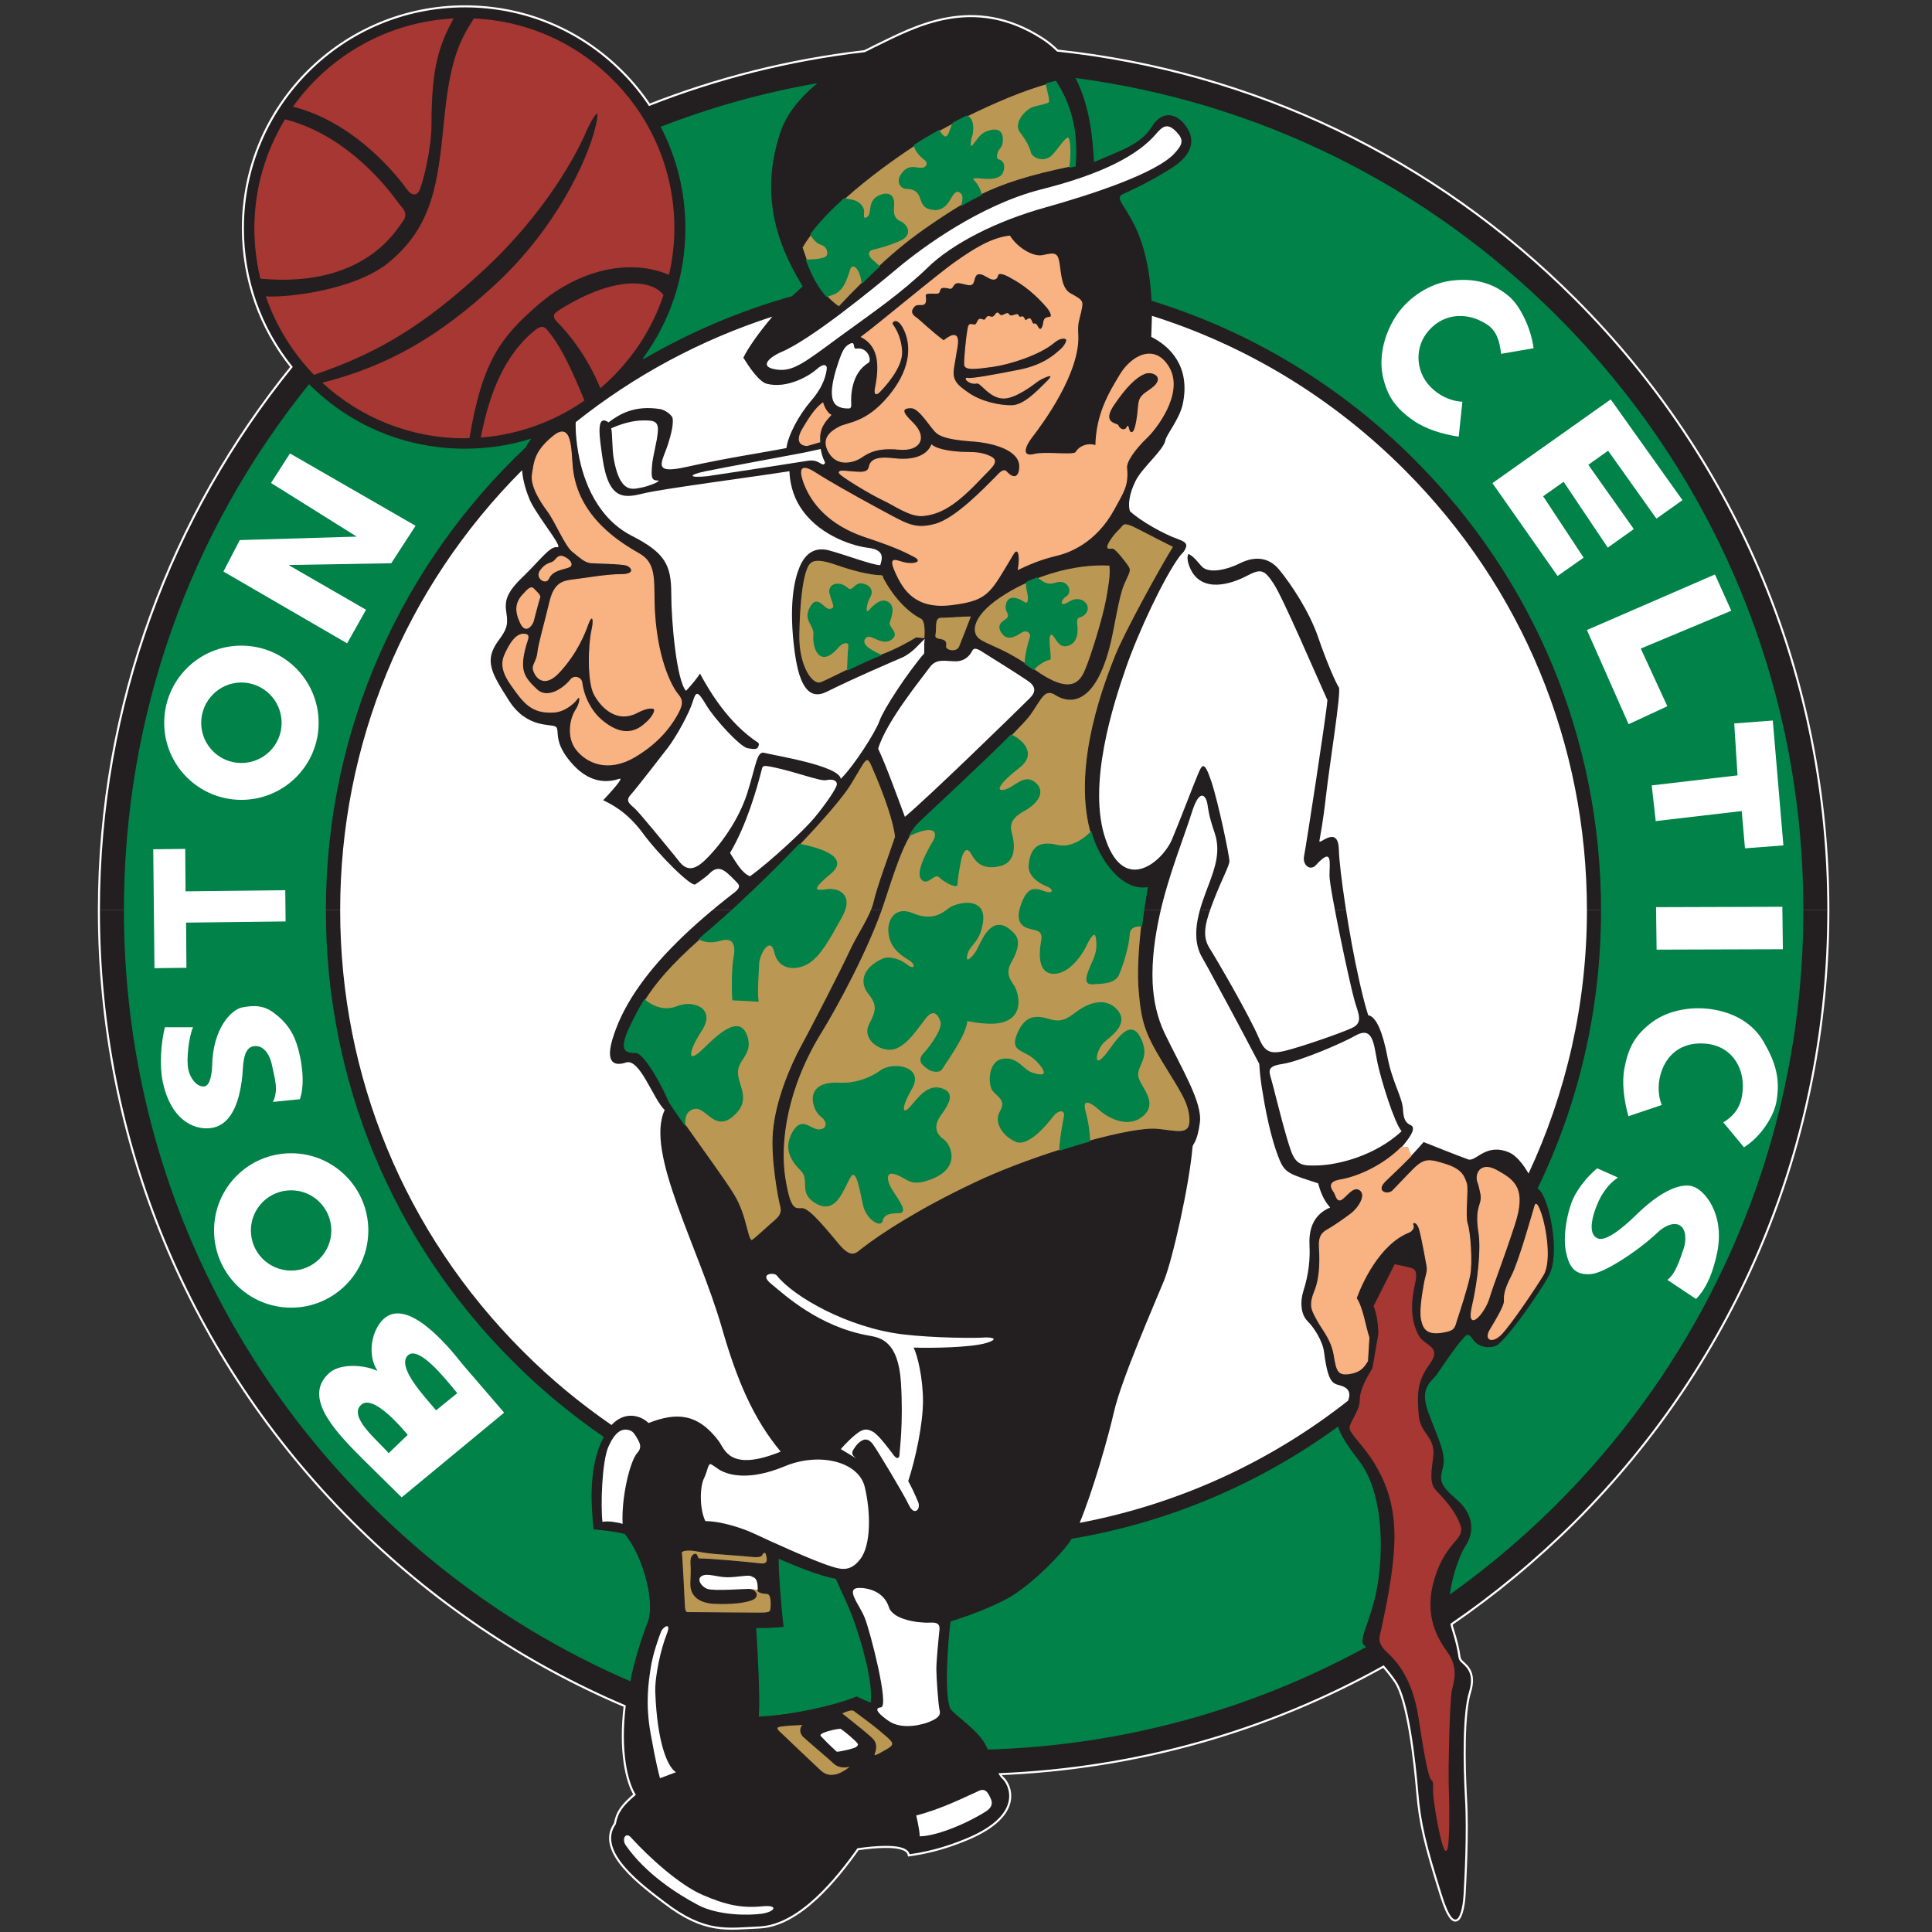 <svg version="1.1" id="Layer_1" xmlns="http://www.w3.org/2000/svg" xmlns:xlink="http://www.w3.org/1999/xlink" x="0px" y="0px" viewBox="0 0 200 200" enable-background="new 0 0 200 200" xml:space="preserve" preserveAspectRatio="xMidYMid">
<rect x="0" y="0" width="200" height="200" fill="#333333" stroke="none"/>
<g>
	<path fill="#FFFFFF" d="M10.344,94.228c0,23.878,9.298,46.336,26.182,63.218c8.255,8.251,17.84,14.685,28.253,19.1
		c-0.575,4.736,0.198,7.932,1.042,9.25c-1.313,1.118-1.854,1.798-2.068,3.038c-2.068,2.835,2.967,6.435,5.054,8.032
		c4.241,3.257,6.491,2.698,9.798,2.559c4.101-0.182,7.95-4.977,10.16-8.095c4.425-0.618,5.253,0.061,5.397,0.62
		c1.385-0.201,3.309-0.559,5.934-1.658c5.989-2.516,4.297-5.594,3.67-6.153c-0.163-0.139-0.288-0.34-0.415-0.578
		c14.17-0.561,27.765-4.396,39.888-11.169c0.412,0.478,0.863,1.018,1.292,1.658c1.313,1.938,2.014,8.232,2.285,11.47
		c0.269,3.255,0.828,5.471,2.428,10.588c1.582,5.097,2.212,1.38,2.266,0c0.073-1.399,0.361-6.373,0.144-9.951
		c-0.199-3.594-0.269-8.79,0.412-10.986c0.701-2.22-0.557-2.778-0.898-3.199c-0.342-0.401,0-0.538-0.901-3.377
		c-0.052-0.16-0.09-0.319-0.123-0.5c4.547-3.115,8.844-6.672,12.84-10.647c16.884-16.882,26.18-39.34,26.18-63.218"/>
	<path fill="#FFFFFF" d="M189.164,94.228c0-23.873-9.295-46.331-26.18-63.214C148.399,16.43,129.661,7.5,109.431,5.34
		c-0.469-0.457-0.991-0.899-1.584-1.278C100.691-0.533,94.7,2.882,90.565,4.882c-0.288,0.161-0.648,0.318-1.043,0.519
		C81.737,6.3,74.237,8.198,67.187,10.977c-0.844-1.26-1.799-2.439-2.894-3.519c-4.316-4.316-10.052-6.694-16.168-6.694
		c-12.625,0-22.876,10.25-22.876,22.859c0,5.293,1.783,10.307,5.055,14.364C17.842,53.35,10.344,72.931,10.344,94.228"/>
	<path fill="none" stroke="#FFFFFF" stroke-width="0.424" d="M10.344,94.228c0,23.878,9.298,46.336,26.182,63.218
		c8.255,8.251,17.84,14.685,28.253,19.1c-0.575,4.736,0.198,7.932,1.042,9.25c-1.313,1.118-1.854,1.798-2.068,3.038
		c-2.068,2.835,2.967,6.435,5.054,8.032c4.241,3.257,6.491,2.698,9.798,2.559c4.101-0.182,7.95-4.977,10.16-8.095
		c4.425-0.618,5.253,0.061,5.397,0.62c1.385-0.201,3.309-0.559,5.934-1.658c5.989-2.516,4.297-5.594,3.67-6.153
		c-0.163-0.139-0.288-0.34-0.415-0.578c14.17-0.561,27.765-4.396,39.888-11.169c0.412,0.478,0.863,1.018,1.292,1.658
		c1.313,1.938,2.014,8.232,2.285,11.47c0.269,3.255,0.828,5.471,2.428,10.588c1.582,5.097,2.212,1.38,2.266,0
		c0.073-1.399,0.361-6.373,0.144-9.951c-0.199-3.594-0.269-8.79,0.412-10.986c0.701-2.22-0.557-2.778-0.898-3.199
		c-0.342-0.401,0-0.538-0.901-3.377c-0.052-0.16-0.09-0.319-0.123-0.5c4.547-3.115,8.844-6.672,12.84-10.647
		c16.884-16.882,26.18-39.34,26.18-63.218c0-23.873-9.295-46.331-26.18-63.214C148.399,16.43,129.661,7.5,109.431,5.34
		c-0.469-0.457-0.991-0.899-1.584-1.278C100.691-0.533,94.7,2.882,90.565,4.882c-0.288,0.161-0.648,0.318-1.043,0.519
		C81.737,6.3,74.237,8.198,67.187,10.977c-0.844-1.26-1.799-2.439-2.894-3.519c-4.316-4.316-10.052-6.694-16.168-6.694
		c-12.625,0-22.876,10.25-22.876,22.859c0,5.293,1.783,10.307,5.055,14.364C17.842,53.35,10.344,72.931,10.344,94.228"/>
	<path fill="#231F20" d="M10.344,94.228c0,23.878,9.298,46.336,26.182,63.218c8.255,8.251,17.84,14.685,28.253,19.1
		c-0.575,4.736,0.198,7.932,1.042,9.25c-1.313,1.118-1.854,1.798-2.068,3.038c-2.068,2.835,2.967,6.435,5.054,8.032
		c4.241,3.257,6.491,2.698,9.798,2.559c4.101-0.182,7.95-4.977,10.16-8.095c4.425-0.618,5.253,0.061,5.397,0.62
		c1.385-0.201,3.309-0.559,5.934-1.658c5.989-2.516,4.297-5.594,3.67-6.153c-0.163-0.139-0.288-0.34-0.415-0.578
		c14.17-0.561,27.765-4.396,39.888-11.169c0.412,0.478,0.863,1.018,1.292,1.658c1.313,1.938,2.014,8.232,2.285,11.47
		c0.269,3.255,0.828,5.471,2.428,10.588c1.582,5.097,2.212,1.38,2.266,0c0.073-1.399,0.361-6.373,0.144-9.951
		c-0.199-3.594-0.269-8.79,0.412-10.986c0.701-2.22-0.557-2.778-0.898-3.199c-0.342-0.401,0-0.538-0.901-3.377
		c-0.052-0.16-0.09-0.319-0.123-0.5c4.547-3.115,8.844-6.672,12.84-10.647c16.884-16.882,26.18-39.34,26.18-63.218"/>
	<path fill="#231F20" d="M189.164,94.228c0-23.873-9.295-46.331-26.18-63.214C148.399,16.43,129.661,7.5,109.431,5.34
		c-0.469-0.457-0.991-0.899-1.584-1.278C100.691-0.533,94.7,2.882,90.565,4.882c-0.288,0.161-0.648,0.318-1.043,0.519
		C81.737,6.3,74.237,8.198,67.187,10.977c-0.844-1.26-1.799-2.439-2.894-3.519c-4.316-4.316-10.052-6.694-16.168-6.694
		c-12.625,0-22.876,10.25-22.876,22.859c0,5.293,1.783,10.307,5.055,14.364C17.842,53.35,10.344,72.931,10.344,94.228"/>
	<path fill="#008248" d="M78.606,177.645c3.33-0.141,7.95-1.18,10.054-2.079c0.287,0.081,0.738,0.362,1.42,0.621
		c0.288-2.198-1.132-6.795-1.923-8.91c-0.542-1.401-1.045-2.341-1.674-3.797c-1.851-0.34-4.17-1.34-5.826-2.038
		c0,1.319,0.234,4.736,0.521,7.012c-0.7,0.08-1.672,0.139-2.842,0.139C78.483,171.093,78.752,175.567,78.606,177.645"/>
	<path fill="none" stroke="#008248" stroke-width="0.102" d="M78.606,177.645c3.33-0.141,7.95-1.18,10.054-2.079
		c0.287,0.081,0.738,0.362,1.42,0.621c0.288-2.198-1.132-6.795-1.923-8.91c-0.542-1.401-1.045-2.341-1.674-3.797
		c-1.851-0.34-4.17-1.34-5.826-2.038c0,1.319,0.234,4.736,0.521,7.012c-0.7,0.08-1.672,0.139-2.842,0.139
		C78.483,171.093,78.752,175.567,78.606,177.645z"/>
	<path fill="#008248" d="M141.151,170.313c-0.629-0.62,0.757-2.538,1.385-6.135c0.613-3.594,0.684-9.608-1.943-13.004
		c-1.274-1.639-1.887-2.68-2.104-3.418c-8.179,5.955-17.566,9.909-27.529,11.587c-0.127,0.222-0.236,0.402-0.361,0.54
		c-1.439,1.877-4.281,4.554-6.347,5.674c-2.071,1.097-4.498,1.936-5.812,2.338c-0.269,2.217-0.627,7.151-0.071,8.849
		c0.217,0.62,2.769,2.14,3.669,3.797c0.09,0.179,0.18,0.34,0.251,0.519c14.099-0.419,27.371-4.193,39.043-10.569
		C141.26,170.433,141.206,170.371,141.151,170.313"/>
	<path fill="none" stroke="#008248" stroke-width="0.102" d="M141.151,170.313c-0.629-0.62,0.757-2.538,1.385-6.135
		c0.613-3.594,0.684-9.608-1.943-13.004c-1.274-1.639-1.887-2.68-2.104-3.418c-8.179,5.955-17.566,9.909-27.529,11.587
		c-0.127,0.222-0.236,0.402-0.361,0.54c-1.439,1.877-4.281,4.554-6.347,5.674c-2.071,1.097-4.498,1.936-5.812,2.338
		c-0.269,2.217-0.627,7.151-0.071,8.849c0.217,0.62,2.769,2.14,3.669,3.797c0.09,0.179,0.18,0.34,0.251,0.519
		c14.099-0.419,27.371-4.193,39.043-10.569C141.26,170.433,141.206,170.371,141.151,170.313z"/>
	<path fill="#008248" d="M161.185,32.793c-13.63-13.628-30.984-22.156-49.758-24.656c1.509,2.976,1.742,6.394,1.868,8.571
		c2.698-1.177,4.767-1.797,5.882-3.594c1.098-1.797,2.625-1.458,3.595-0.141c0.972,1.321,0.972,2.976-1.599,4.557
		c-2.552,1.599-4.424,2.359-4.962,2.637c-0.557,0.278-0.074,0.759,0.538,1.797c0.632,1.04,2.212,3.597,2.5,8.972
		c0,0.062,0,0.12,0,0.16c10.161,3.137,19.477,8.71,27.209,16.444c12.462,12.467,19.331,29.048,19.331,46.69
		c0,10.151-2.264,19.92-6.562,28.793c0.575,0.3,1.349,2.297,1.618,4.934c0.144,1.378,0.071,2.918-0.342,3.877
		c-0.412,0.958-3.668,5.854-5.323,7.331c-0.628,0.54-2.066,0.481-2.699-0.42c-0.608-0.898-0.682-0.42-1.167,0.061
		c-0.486,0.501-2.139,2.915-2.554,3.538c-0.413,0.618-1.797,1.236-0.899,3.715c0.899,2.497,1.924,4.357,1.583,5.753
		c-0.342,1.379-0.486,1.778,1.384,3.377c1.87,1.599,1.8,3.516,0.972,4.776c-0.521,0.778-1.349,2.856-1.653,4.993
		c22.062-15.763,36.487-41.596,36.487-70.728C186.631,71.013,177.584,49.216,161.185,32.793"/>
	<path fill="none" stroke="#008248" stroke-width="0.102" d="M161.185,32.793c-13.63-13.628-30.984-22.156-49.758-24.656
		c1.509,2.976,1.742,6.394,1.868,8.571c2.698-1.177,4.767-1.797,5.882-3.594c1.098-1.797,2.625-1.458,3.595-0.141
		c0.972,1.321,0.972,2.976-1.599,4.557c-2.552,1.599-4.424,2.359-4.962,2.637c-0.557,0.278-0.074,0.759,0.538,1.797
		c0.632,1.04,2.212,3.597,2.5,8.972c0,0.062,0,0.12,0,0.16c10.161,3.137,19.477,8.71,27.209,16.444
		c12.462,12.467,19.331,29.048,19.331,46.69c0,10.151-2.264,19.92-6.562,28.793c0.575,0.3,1.349,2.297,1.618,4.934
		c0.144,1.378,0.071,2.918-0.342,3.877c-0.412,0.958-3.668,5.854-5.323,7.331c-0.628,0.54-2.066,0.481-2.699-0.42
		c-0.608-0.898-0.682-0.42-1.167,0.061c-0.486,0.501-2.139,2.915-2.554,3.538c-0.413,0.618-1.797,1.236-0.899,3.715
		c0.899,2.497,1.924,4.357,1.583,5.753c-0.342,1.379-0.486,1.778,1.384,3.377c1.87,1.599,1.8,3.516,0.972,4.776
		c-0.521,0.778-1.349,2.856-1.653,4.993c22.062-15.763,36.487-41.596,36.487-70.728C186.631,71.013,177.584,49.216,161.185,32.793z"
		/>
	<path fill="#008248" d="M61.397,158.365c-0.233-2.338-0.594-6.574,1.043-9.591c-3.326-2.297-6.491-4.894-9.406-7.833
		c-12.479-12.467-19.35-29.05-19.35-46.713c0-18.878,7.967-35.942,20.737-47.989c0.108-0.259,0.269-0.5,0.448-0.738
		c-2.156,0.658-4.425,0.998-6.743,0.998c-6.097,0-11.814-2.356-16.13-6.653C19.604,55.23,12.88,74.209,12.88,94.228
		c0,23.199,9.045,45.015,25.446,61.419c7.858,7.873,16.977,14.045,26.883,18.321c0.377-1.837,0.953-3.856,1.799-6.073
		c0.755-1.998-0.413-6.633-2.356-9.052C63.61,158.583,62.296,158.444,61.397,158.365"/>
	<path fill="none" stroke="#008248" stroke-width="0.102" d="M61.397,158.365c-0.233-2.338-0.594-6.574,1.043-9.591
		c-3.326-2.297-6.491-4.894-9.406-7.833c-12.479-12.467-19.35-29.05-19.35-46.713c0-18.878,7.967-35.942,20.737-47.989
		c0.108-0.259,0.269-0.5,0.448-0.738c-2.156,0.658-4.425,0.998-6.743,0.998c-6.097,0-11.814-2.356-16.13-6.653
		C19.604,55.23,12.88,74.209,12.88,94.228c0,23.199,9.045,45.015,25.446,61.419c7.858,7.873,16.977,14.045,26.883,18.321
		c0.377-1.837,0.953-3.856,1.799-6.073c0.755-1.998-0.413-6.633-2.356-9.052C63.61,158.583,62.296,158.444,61.397,158.365z"/>
	<path fill="#008248" d="M84.433,8.698c-5.484,0.958-10.826,2.458-15.97,4.453c1.656,3.198,2.538,6.774,2.538,10.472
		c0,4.934-1.547,9.609-4.406,13.505c4.783-2.778,9.944-4.995,15.373-6.514c0.361-0.34,0.722-0.679,1.062-0.976
		c-1.995-3.318-4.694-8.651-2.338-15.826C81.341,11.774,82.799,10.076,84.433,8.698"/>
	<path fill="none" stroke="#008248" stroke-width="0.102" d="M84.433,8.698c-5.484,0.958-10.826,2.458-15.97,4.453
		c1.656,3.198,2.538,6.774,2.538,10.472c0,4.934-1.547,9.609-4.406,13.505c4.783-2.778,9.944-4.995,15.373-6.514
		c0.361-0.34,0.722-0.679,1.062-0.976c-1.995-3.318-4.694-8.651-2.338-15.826C81.341,11.774,82.799,10.076,84.433,8.698z"/>
	<path fill="#FFFFFF" d="M119.177,34.871c1.941,0.979,4.1,3.078,3.255,6.993c-0.359,1.578-1.691,3.116-1.797,3.736
		c-0.217,1.038-2.392,2.797-3.075,4.175c-0.685,1.359-0.793,2.538-0.595,3.118c0,0.019,0,0.019,0,0.019
		c1.097,1.04,3.597,2.42,4.981,2.896c1.081,0.382,0.991,0.679,0.538,1.401c0.774,0.059,1.151,0.538,1.873,1.377
		c0.755,0.901,2.769,0.34,4.01-0.278c1.241-0.62,2.84-0.84,4.082,0.698c1.241,1.519,3.111,4.335,4.009,6.972
		c0.899,2.618,1.852,4.776,2.14,5.175c0.269,0.42-0.972,8.033-1.312,11.071c-0.342,3.036-0.629,4.354-0.703,4.835
		c-0.052,0.479,1.943-1.741,2.015,0.899c0.054,2.097,1.026,8.809,2.16,13.786c0.288,1.259,0.575,2.417,0.88,3.356
		c0.828,0.12,1.512,1.778,1.996,4.336c0.486,2.559,1.531,4.155,1.602,5.393c0.052,1.241,0.412,1.46,0.825,1.661
		c0.415,0.219,0.272,0.839-0.969,2.278c0.269,0.217,0.682,0.618,0.969,0.896c0.345-0.34,1.314-1.439,1.314-1.439
		s3.795,1.519,4.62,1.8c0.831,0.26,1.819-1.779,4.283-0.701c0.682,0.302,1.439,1.241,1.957,2.161
		c3.869-8.294,6.043-17.524,6.043-27.256c0-17.222-6.708-33.425-18.899-45.612c-7.446-7.453-16.382-12.847-26.13-15.922
		C119.229,33.652,119.177,34.55,119.177,34.871"/>
	<path fill="#FFFFFF" d="M139.153,143.579c-0.969-0.479-1.599,0.222-2.085-3.594c-0.125-1.1-1.024-2.557-1.726-3.236
		c-0.684-0.701-0.774-2.001-0.413-3.118c0.559-1.739,0.701-3.316,0.63-4.696c-0.071-1.38,0.198-3.116,2.139-3.937
		c-0.7-0.759-1.042-1.735-1.241-2.495c-2.842-0.94-3.398-1.018-3.974-2.377c-0.972-2.3-1.565-5.675-1.853-7.496
		c-0.142-0.896-0.231-1.736-0.269-2.495c-0.899-1.72-2.913-5.536-4.477-8.392c-0.576-1.08-1.08-2.019-1.458-2.659
		c-1.385-2.417,0-5.613,0.684-7.471c0.703-1.859,1.26-3.517,0.63-5.394c-0.63-1.858-0.63-2.278-0.757-3.038
		c-0.141-0.759-0.774-1.717-1.599,0.901c-0.828,2.637-2.41,6.491-3.309,10.507c-0.502,2.279-0.863,4.757-0.754,7.154
		c0.089,1.818,0.467,3.594,1.24,5.214c1.8,3.736,3.936,7.191,3.649,9.251c-0.269,2.078-0.717,2.158-0.755,2.498
		c-0.34,3.996-2.066,11.668-2.967,13.887c-0.899,2.217-4.424,10.226-5.179,13.604c-0.592,2.599-2.174,8.151-3.543,11.448
		c10.341-1.957,19.82-6.373,27.784-12.647C139.786,144.418,139.748,143.881,139.153,143.579"/>
	<path fill="#FFFFFF" d="M62.35,52.893c0.755,1,1.764,1.918,3.057,2.576c3.401,1.74,4.082,2.979,4.082,5.955
		c0,2.958,0.559,9.05,1.528,10.09c0.611-0.639,1.314-1.519,1.439-1.799c0.972,1.799,2.913,5.116,6.026,7.174
		c0.196,0.139,0.106,0.898,0.609,1.038c1.045,0.281,7.752,1.321,7.948,2.698c1.387-1.377,3.599-4.835,4.012-6.014
		c0.413-1.179,2.842-4.896,4.62-6.972c0-0.84,0-1.321,0.073-1.519c-0.486,0.419-1.241,1.439-2.337,1.939
		c-1.115,0.479-4.981,2.137-7.75,3.514c-0.972,0.482-2.698,1.041-3.383-4.014c-0.684-5.035,0-7.653,0.486-8.83
		c0.486-1.179,1.385-2.219,3.111-1.741c1.726,0.481,4.495,1.519,5.252,1.519c0.142-0.538,0.609-1.578-1.24-1.797
		c-1.333-0.142-4.802-1.118-6.764-3.816c-0.79-1.059-1.331-2.439-1.401-4.115c-3.939,0.62-12.984,1.797-14.999,2.276
		c-1.997,0.481-3.705,0.901-4.351-3.656c-0.269-1.939-0.755-4.635,0.627-3.675c1.099-0.821,2.627-1.799,5.325-1.38
		c0.486,0.08,1.094,0.5,1.293,0.88c0.146,0.66-0.142,1.757-0.467,2.776c-0.595,1.859-1.762,3.177,1.995,2.319
		c3.958-0.899,8.958-1.658,10.269-1.939c0.179-1.34,1.278-3.415,2.59-4.934c1.311-1.519,1.528-2.757,1.582-3.236
		c0.073-0.5-0.377-0.599-1.026,0c-0.755,0.679-3.037,2.057-5.179,1.519c-0.825-0.222-1.868-1.799-2.424-2.698
		c0.448-0.96,1.599-2.599,3-4.255c-7.354,2.377-14.241,6.052-20.354,10.927c-0.038,0.781,0.052,2.559,0.557,4.517
		C60.499,49.534,61.128,51.313,62.35,52.893"/>
	<path fill="#FFFFFF" d="M67.133,147.314c2.842-1.117,5.071-1.056,7.264,1.859c0.632,0.84,1.099,3.258,6.42,1.098
		c-2.82-3.376-4.53-7.391-6.075-12.766c-2.448-8.513-7.986-18.183-5.934-22.597c-1.189-1.118-2.573-5.395-4.012-4.915
		c-0.969,0.321-2.356,0.339-1.241-2.897c0.486-1.458,1.314-3.236,2.861-5.354c1.887-2.599,4.89-5.715,9.708-9.43
		c0.415-0.361,0.486-0.62,0.217-0.901c-0.486-0.5-0.972-1.038-1.458-1.319c-0.486-0.281-0.972-0.139-1.382,0.281
		c-0.415,0.42-1.118,0.899-1.531,1.18c-0.413,0.26-3.722-2.977-5.448-5.335c-1.726-2.339-3.526-3.099-4.082-3.377
		c0.703-0.76,2.25-2.418,1.656-2.217c-1.026,0.34-2.842,0.58-4.693-1.377c-2.283-2.42-1.387-3.659-1.872-4.019
		c-0.484-0.34-2.967,0.222-4.835-2.696c-1.853-2.899-2.608-4.156-1.099-6.215c0.757-1.038,1.045-1.519,0.83-2.835
		c-0.217-1.3,0-2.14,1.727-3.797c1.724-1.658,2.769-3.177,3.524-3.038c0.611,0.101-1.151-2.076-2.194-3.755
		c-0.288-0.439-0.505-0.839-0.649-1.16c-0.271-0.658-0.7-1.816-0.79-3.057c-12.156,12.189-18.83,28.373-18.83,45.553
		c0,17.246,6.708,33.449,18.901,45.636c2.859,2.875,5.934,5.413,9.189,7.653C64.723,145.978,66.416,146.576,67.133,147.314"/>
	<path fill="#A63732" d="M30.413,11.014c5.682,1.458,9.927,6.033,11.779,8.592c0.486,0.658,0.969,0.559,1.186,0.08
		c0.432-1.04,1.241-4.356,1.241-6.913c0-5.816,0.793-8.113,2.25-10.809C40.088,2.344,34.135,5.821,30.413,11.014"/>
	<path fill="none" stroke="#A63732" stroke-width="0.102" d="M30.413,11.014c5.682,1.458,9.927,6.033,11.779,8.592
		c0.486,0.658,0.969,0.559,1.186,0.08c0.432-1.04,1.241-4.356,1.241-6.913c0-5.816,0.793-8.113,2.25-10.809
		C40.088,2.344,34.135,5.821,30.413,11.014z"/>
	<path fill="#A63732" d="M26.995,28.798c10.647,0.976,13.956-4.977,14.637-5.875c0.703-0.899-0.125-1.439-0.467-1.936
		c-1.851-2.58-5.969-7.135-11.635-8.573c-1.979,3.276-3.146,7.092-3.146,11.21C26.385,25.42,26.599,27.137,26.995,28.798"/>
	<path fill="none" stroke="#A63732" stroke-width="0.102" d="M26.995,28.798c10.647,0.976,13.956-4.977,14.637-5.875
		c0.703-0.899-0.125-1.439-0.467-1.936c-1.851-2.58-5.969-7.135-11.635-8.573c-1.979,3.276-3.146,7.092-3.146,11.21
		C26.385,25.42,26.599,27.137,26.995,28.798z"/>
	<path fill="#A63732" d="M69.218,28.378c-4.496-1.858-9.816-0.141-13.611,3.196c-3.814,3.297-5.738,5.854-7.05,13.726
		c-0.16,0-0.323,0.019-0.486,0.019c-5.627,0-10.755-2.158-14.602-5.673c6.493-1.66,11.976-4.636,18.126-10.429
		c6.151-5.816,9.191-12.59,10.019-15.765c0.826-3.177-0.344-1.3-0.971,0.139c-0.953,2.257-4.137,8.29-10.43,14.165
		c-6.295,5.875-11.132,8.771-17.696,10.988c-2.177-2.257-3.866-4.974-4.927-8.01c2.212,0.137,9.189-0.66,12.677-3.519
		c4.587-3.773,5.106-8.231,5.738-14.585c0.609-6.354,1.545-8.25,3.073-10.668c11.51,0.519,20.682,10.031,20.682,21.658
		C69.761,25.26,69.563,26.859,69.218,28.378"/>
	<path fill="none" stroke="#A63732" stroke-width="0.102" d="M69.218,28.378c-4.496-1.858-9.816-0.141-13.611,3.196
		c-3.814,3.297-5.738,5.854-7.05,13.726c-0.16,0-0.323,0.019-0.486,0.019c-5.627,0-10.755-2.158-14.602-5.673
		c6.493-1.66,11.976-4.636,18.126-10.429c6.151-5.816,9.191-12.59,10.019-15.765c0.826-3.177-0.344-1.3-0.971,0.139
		c-0.953,2.257-4.137,8.29-10.43,14.165c-6.295,5.875-11.132,8.771-17.696,10.988c-2.177-2.257-3.866-4.974-4.927-8.01
		c2.212,0.137,9.189-0.66,12.677-3.519c4.587-3.773,5.106-8.231,5.738-14.585c0.609-6.354,1.545-8.25,3.073-10.668
		c11.51,0.519,20.682,10.031,20.682,21.658C69.761,25.26,69.563,26.859,69.218,28.378z"/>
	<path fill="#A63732" d="M68.626,30.555c-1.043-1.439-4.729-2.139-10.611,1.519c-0.557,0.361-0.934,0.599-0.269,1.257
		c1.241,1.241,3.113,3.6,4.425,6.774C65.1,37.588,67.369,34.312,68.626,30.555"/>
	<path fill="none" stroke="#A63732" stroke-width="0.102" d="M68.626,30.555c-1.043-1.439-4.729-2.139-10.611,1.519
		c-0.557,0.361-0.934,0.599-0.269,1.257c1.241,1.241,3.113,3.6,4.425,6.774C65.1,37.588,67.369,34.312,68.626,30.555z"/>
	<path fill="#A63732" d="M60.444,41.444c-1.26-3.038-2.283-5.255-3.453-6.774c-0.647-0.819-0.774-1.179-1.944-0.139
		c-3.271,2.875-4.531,7.253-5.212,10.71C53.756,44.921,57.388,43.562,60.444,41.444"/>
	<path fill="none" stroke="#A63732" stroke-width="0.102" d="M60.444,41.444c-1.26-3.038-2.283-5.255-3.453-6.774
		c-0.647-0.819-0.774-1.179-1.944-0.139c-3.271,2.875-4.531,7.253-5.212,10.71C53.756,44.921,57.388,43.562,60.444,41.444z"/>
	<path fill="#BA9753" d="M87.077,177.365c0.448-0.2,1.08-0.478,1.349-0.28c0.268,0.222,1.941,1.401,2.967,2.299
		c1.042,0.879,1.385,1.158,0.557,1.658c-0.826,0.479-1.582,0.957-1.457,0.538c0.146-0.418,0.344-1.038-0.199-1.576
		c-0.557-0.561-1.906-1.599-2.498-2.081C87.419,177.605,87.077,177.365,87.077,177.365"/>
	<path fill="none" stroke="#231F20" stroke-width="0.102" d="M87.077,177.365c0.448-0.2,1.08-0.478,1.349-0.28
		c0.268,0.222,1.941,1.401,2.967,2.299c1.042,0.879,1.385,1.158,0.557,1.658c-0.826,0.479-1.582,0.957-1.457,0.538
		c0.146-0.418,0.344-1.038-0.199-1.576c-0.557-0.561-1.906-1.599-2.498-2.081C87.419,177.605,87.077,177.365,87.077,177.365z"/>
	<path fill="#BA9753" d="M83.176,178.504c-0.345,0.321-0.416,0.839,0,1.26c0.41,0.398,2.731,2.338,3.108,2.717
		c0.378,0.38,0.937,0.519,1.547,0.38c0.629-0.139-0.719,0.76-1.241,0.858c-0.521,0.121-1.097,0.121-1.656-0.399
		c-0.557-0.518-3.667-3.458-4.278-4.056c-0.63-0.58,0.16-0.58,0.719-0.64C81.936,178.545,82.419,178.584,83.176,178.504"/>
	<path fill="none" stroke="#231F20" stroke-width="0.102" d="M83.176,178.504c-0.345,0.321-0.416,0.839,0,1.26
		c0.41,0.398,2.731,2.338,3.108,2.717c0.378,0.38,0.937,0.519,1.547,0.38c0.629-0.139-0.719,0.76-1.241,0.858
		c-0.521,0.121-1.097,0.121-1.656-0.399c-0.557-0.518-3.667-3.458-4.278-4.056c-0.63-0.58,0.16-0.58,0.719-0.64
		C81.936,178.545,82.419,178.584,83.176,178.504z"/>
	<path fill="#BA9753" d="M79.308,160.822c0.198,0.64,0.269,1.201-0.702,1.059c-0.97-0.121-5.033-0.501-6.222-0.501
		c-0.269,0-0.161-0.698-0.576-0.42c-0.41,0.281-0.25,0.902-0.25,1.58c0,0.698-0.054,1.118-0.038,1.599
		c0.038,0.717,0.486,1.717,2.358,1.835c1.868,0.101,3.633-0.118,4.189-0.497c0.538-0.381-0.038-0.998-0.557-0.998
		c-0.524,0-3.633,0.238-4.281,0c-0.665-0.241-1.096-1-0.629-1.301c0.557-0.397,1.618,0.1,2.698,0.1c1.061,0,2.212-0.281,2.481-0.1
		c0.288,0.159,0.665,0.1,0.665,1.399c0,0.278,0.647,0.377,0.953,0.377c0.326,0,0.467,0.522,0.432,1.221
		c-0.036,0.699,0.035,0.816-1.224,0.816c-1.241,0-6.6-0.057-7.39-0.057c-0.304,0-0.342-0.24-0.377-0.861
		c-0.036-0.62-0.233-4.955-0.304-5.294c-0.073-0.34,0.826-0.38,1.545-0.241c0.738,0.141,1.637,0.28,2.804,0.339
		c1.17,0.08,2.967,0.241,2.967,0.241s0.902,0.12,1.01-0.16C78.966,160.683,79.237,160.621,79.308,160.822"/>
	<path fill="none" stroke="#231F20" stroke-width="0.102" d="M79.308,160.822c0.198,0.64,0.269,1.201-0.702,1.059
		c-0.97-0.121-5.033-0.501-6.222-0.501c-0.269,0-0.161-0.698-0.576-0.42c-0.41,0.281-0.25,0.902-0.25,1.58
		c0,0.698-0.054,1.118-0.038,1.599c0.038,0.717,0.486,1.717,2.358,1.835c1.868,0.101,3.633-0.118,4.189-0.497
		c0.538-0.381-0.038-0.998-0.557-0.998c-0.524,0-3.633,0.238-4.281,0c-0.665-0.241-1.096-1-0.629-1.301
		c0.557-0.397,1.618,0.1,2.698,0.1c1.061,0,2.212-0.281,2.481-0.1c0.288,0.159,0.665,0.1,0.665,1.399
		c0,0.278,0.647,0.377,0.953,0.377c0.326,0,0.467,0.522,0.432,1.221c-0.036,0.699,0.035,0.816-1.224,0.816
		c-1.241,0-6.6-0.057-7.39-0.057c-0.304,0-0.342-0.24-0.377-0.861c-0.036-0.62-0.233-4.955-0.304-5.294
		c-0.073-0.34,0.826-0.38,1.545-0.241c0.738,0.141,1.637,0.28,2.804,0.339c1.17,0.08,2.967,0.241,2.967,0.241s0.902,0.12,1.01-0.16
		C78.966,160.683,79.237,160.621,79.308,160.822z"/>
	<path fill="#F9B282" d="M54.491,65.7c-0.898-0.281-1.583,0.759-1.995,1.599c-0.415,0.819-0.901,1.717,0.413,3.576
		c1.314,1.877,2.123,2.976,4.425,2.837c1.097-0.059,2.069-0.898,2.408-1.38c0.361-0.479,0.415,0.34-0.125,1.179
		c-0.557,0.821-0.969,2.757,0.055,4.075c1.042,1.321,3.184,2.418,6.024,0.76c2.825-1.658,4.01-3.655,4.496-4.557
		c0.467-0.896,0.467-1.316,0-1.877c-0.486-0.537-2.085-3.175-2.427-8.349c-0.214-3.118,0.342-5.116-1.582-6.215
		c-1.944-1.12-6.366-3.736-6.925-8.852c-0.196-1.938-0.052-4.915-1.995-3.316c-1.942,1.578-1.942,2.698-2.14,3.877
		c-0.215,1.156,0.755,2.755,1.583,3.854c0.826,1.118,1.797,3.538,2.552,4.156c0.774,0.62,1.259,1.099,1.872,1.179
		c0.628,0.061,3.109,0.061,3.741,0.259c0.611,0.222,0.953,0.981-0.559,0.981c-1.528,0-3.865,0.418-4.908,0.538
		c-1.043,0.141-1.995,0.219-2.481,2.297c-0.486,2.059-1.189,4.477-1.241,5.236c-0.073,0.779-0.486,1.179-0.486,1.599
		c0,0.418,0.826,2.415,2.696,0.418c1.852-2.017,2.625-4.017,2.97-4.975c0.339-0.978,0.754-0.839,0.411,0.679
		c-0.34,1.519-0.448,5.335,0.271,6.632c0.79,1.42,2.356,2.877,4.352,1.877c0.415-0.217,1.115-0.556,1.656-0.476
		c0.557,0.059-0.09,1.019-0.576,1.439c-0.486,0.417-2.068,2.175-4.872-0.34c-0.703-0.623-1.656-2.019-1.873-3.738
		c-0.071-0.559-0.826-0.76-1.168-0.281c-0.342,0.481-2.212,2.22-3.526,0.982c-1.311-1.26-1.851-1.939-1.113-4.576
		C54.562,66.318,54.833,65.799,54.491,65.7"/>
	<path fill="none" stroke="#F9B282" stroke-width="0.102" stroke-linecap="round" d="M54.491,65.7
		c-0.898-0.281-1.583,0.759-1.995,1.599c-0.415,0.819-0.901,1.717,0.413,3.576c1.314,1.877,2.123,2.976,4.425,2.837
		c1.097-0.059,2.069-0.898,2.408-1.38c0.361-0.479,0.415,0.34-0.125,1.179c-0.557,0.821-0.969,2.757,0.055,4.075
		c1.042,1.321,3.184,2.418,6.024,0.76c2.825-1.658,4.01-3.655,4.496-4.557c0.467-0.896,0.467-1.316,0-1.877
		c-0.486-0.537-2.085-3.175-2.427-8.349c-0.214-3.118,0.342-5.116-1.582-6.215c-1.944-1.12-6.366-3.736-6.925-8.852
		c-0.196-1.938-0.052-4.915-1.995-3.316c-1.942,1.578-1.942,2.698-2.14,3.877c-0.215,1.156,0.755,2.755,1.583,3.854
		c0.826,1.118,1.797,3.538,2.552,4.156c0.774,0.62,1.259,1.099,1.872,1.179c0.628,0.061,3.109,0.061,3.741,0.259
		c0.611,0.222,0.953,0.981-0.559,0.981c-1.528,0-3.865,0.418-4.908,0.538c-1.043,0.141-1.995,0.219-2.481,2.297
		c-0.486,2.059-1.189,4.477-1.241,5.236c-0.073,0.779-0.486,1.179-0.486,1.599c0,0.418,0.826,2.415,2.696,0.418
		c1.852-2.017,2.625-4.017,2.97-4.975c0.339-0.978,0.754-0.839,0.411,0.679c-0.34,1.519-0.448,5.335,0.271,6.632
		c0.79,1.42,2.356,2.877,4.352,1.877c0.415-0.217,1.115-0.556,1.656-0.476c0.557,0.059-0.09,1.019-0.576,1.439
		c-0.486,0.417-2.068,2.175-4.872-0.34c-0.703-0.623-1.656-2.019-1.873-3.738c-0.071-0.559-0.826-0.76-1.168-0.281
		c-0.342,0.481-2.212,2.22-3.526,0.982c-1.311-1.26-1.851-1.939-1.113-4.576C54.562,66.318,54.833,65.799,54.491,65.7z"/>
	<path fill="#F9B282" d="M55.876,61.822c-0.285,0.901-0.557,2.08-0.681,2.5c-0.146,0.417-0.773,1.316-1.314,0.137
		c-0.559-1.177-0.54-2.097,0.342-2.977c0.269-0.279,0.684-0.818,0.972-0.559C55.463,61.204,55.949,61.624,55.876,61.822"/>
	<path fill="none" stroke="#F9B282" stroke-width="0.102" stroke-linecap="round" d="M55.876,61.822
		c-0.285,0.901-0.557,2.08-0.681,2.5c-0.146,0.417-0.773,1.316-1.314,0.137c-0.559-1.177-0.54-2.097,0.342-2.977
		c0.269-0.279,0.684-0.818,0.972-0.559C55.463,61.204,55.949,61.624,55.876,61.822z"/>
	<path fill="#F9B282" d="M58.987,58.647c-0.576,0.297-1.778,0.278-2.212,1.257c-0.269,0.62-1.382-0.078-0.826-0.837
		c0.557-0.759,0.972-0.7,1.312-0.901c0.342-0.198,0.486-0.819,1.17-0.479C59.133,58.027,59.256,58.506,58.987,58.647"/>
	<path fill="none" stroke="#F9B282" stroke-width="0.102" stroke-linecap="round" d="M58.987,58.647
		c-0.576,0.297-1.778,0.278-2.212,1.257c-0.269,0.62-1.382-0.078-0.826-0.837c0.557-0.759,0.972-0.7,1.312-0.901
		c0.342-0.198,0.486-0.819,1.17-0.479C59.133,58.027,59.256,58.506,58.987,58.647z"/>
	<path fill="#F9B282" d="M104.521,24.442c-1.925,0.219-3.721,1.38-5.521,2.637c-1.8,1.238-8.291,6.693-9.819,7.793
		c1.599,0.837,2.014,2.498,1.457,5.255c-0.127,0.62,0,0.837,0.413,0.418c0.413-0.418,2.356-2.476,2.285-4.135
		c-0.073-1.658-0.83-2.637-0.971-2.837c-0.147-0.219,0.556-1.038,1.311,0.679c0.755,1.738,0.557,4.156-1.726,6.854
		c-2.283,2.698-4.08,2.618-5.052,3.097c-0.953,0.498-1.925,1.257-1.026,2.696c0.898,1.46,2.625,0.901,3.309,0.42
		c0.703-0.479,1.656-1.037,3.868-0.818c2.21,0.2,2.948-1.198,1.455-2.696c-0.486-0.5-1.726-1.599-0.198-1.599
		c0.898,0,1.998,1.998,2.624,2.557c0.614,0.559,1.996,0.759,3.869,0.899c1.868,0.139,4.764,0.84,4.764,2.618
		c0,1.12-0.594,1.439-1.384,0.559c-0.304-0.34-0.757,0.201-1.097,0.562c-1.189,1.177-4.189,4.354-6.33,4.894
		c-2.141,0.559-2.931-0.059-5.773-1.578c-2.821-1.519-5.449-3.038-6.222-3.538c-0.754-0.479-2.337-1.578-1.58,0.639
		c0.755,2.198,2.622,4.476,6.347,5.733c3.741,1.241,4.298,1.661,5.125,2.059c0.825,0.42,0.339,0.84-0.755,0.701
		c-0.972-0.123-2.014-0.96-1.189,0.896c0.828,1.859,2.088,3.877,5.883,3.377c3.792-0.479,3.901-1.278,6.292-5.233
		c0.415-0.701,0.828-0.219,0.541,1.578c1.87-0.898,2.913-1.179,4.012-1.457c1.114-0.259,3.972-1.241,5.877-4.755
		c0.972-1.799,1.495-2.42,1.314-4.297c-0.073-0.679,0.972-2.057,1.998-3.038c1.042-0.957,3.863-4.613,2.427-7.25
		c-1.458-2.618-3.865-1.321-5.054,0.618c-1.17,1.939-2.481,4.076-2.552,7.392c-0.828-0.278-1.675,0.042-2.071,0.7
		c-0.214,0.34-3.255-0.08-4.297,0.2c-1.024,0.278-1.366-0.339-0.269-1.797c1.116-1.439,5.001-6.715,4.765-10.632
		c-0.071-1.177,0.089-1.396,0.288-2.276c0.236-1.158,0.344-1.158-1.078-1.939c-0.917-0.519-0.969-1.958-1.132-3.036
		c-0.182-1.179-0.396-1.198-1.726-0.901C106.931,26.659,105.294,25.68,104.521,24.442"/>
	<path fill="none" stroke="#F9B282" stroke-width="0.102" d="M104.521,24.442c-1.925,0.219-3.721,1.38-5.521,2.637
		c-1.8,1.238-8.291,6.693-9.819,7.793c1.599,0.837,2.014,2.498,1.457,5.255c-0.127,0.62,0,0.837,0.413,0.418
		c0.413-0.418,2.356-2.476,2.285-4.135c-0.073-1.658-0.83-2.637-0.971-2.837c-0.147-0.219,0.556-1.038,1.311,0.679
		c0.755,1.738,0.557,4.156-1.726,6.854c-2.283,2.698-4.08,2.618-5.052,3.097c-0.953,0.498-1.925,1.257-1.026,2.696
		c0.898,1.46,2.625,0.901,3.309,0.42c0.703-0.479,1.656-1.037,3.868-0.818c2.21,0.2,2.948-1.198,1.455-2.696
		c-0.486-0.5-1.726-1.599-0.198-1.599c0.898,0,1.998,1.998,2.624,2.557c0.614,0.559,1.996,0.759,3.869,0.899
		c1.868,0.139,4.764,0.84,4.764,2.618c0,1.12-0.594,1.439-1.384,0.559c-0.304-0.34-0.757,0.201-1.097,0.562
		c-1.189,1.177-4.189,4.354-6.33,4.894c-2.141,0.559-2.931-0.059-5.773-1.578c-2.821-1.519-5.449-3.038-6.222-3.538
		c-0.754-0.479-2.337-1.578-1.58,0.639c0.755,2.198,2.622,4.476,6.347,5.733c3.741,1.241,4.298,1.661,5.125,2.059
		c0.825,0.42,0.339,0.84-0.755,0.701c-0.972-0.123-2.014-0.96-1.189,0.896c0.828,1.859,2.088,3.877,5.883,3.377
		c3.792-0.479,3.901-1.278,6.292-5.233c0.415-0.701,0.828-0.219,0.541,1.578c1.87-0.898,2.913-1.179,4.012-1.457
		c1.114-0.259,3.972-1.241,5.877-4.755c0.972-1.799,1.495-2.42,1.314-4.297c-0.073-0.679,0.972-2.057,1.998-3.038
		c1.042-0.957,3.863-4.613,2.427-7.25c-1.458-2.618-3.865-1.321-5.054,0.618c-1.17,1.939-2.481,4.076-2.552,7.392
		c-0.828-0.278-1.675,0.042-2.071,0.7c-0.214,0.34-3.255-0.08-4.297,0.2c-1.024,0.278-1.366-0.339-0.269-1.797
		c1.116-1.439,5.001-6.715,4.765-10.632c-0.071-1.177,0.089-1.396,0.288-2.276c0.236-1.158,0.344-1.158-1.078-1.939
		c-0.917-0.519-0.969-1.958-1.132-3.036c-0.182-1.179-0.396-1.198-1.726-0.901C106.931,26.659,105.294,25.68,104.521,24.442z"/>
	<path fill="#F9B282" d="M96.445,46.079c-0.377,0.861-1.42,1.679-3.849,1.417c-1.203-0.137-2.392-0.158-2.59,0.781
		c-0.123,0.658-0.682,0.639-1.437,0.599c-0.809-0.04-1.672-0.238-1.691,0.04c-0.035,0.259,3.382,2.297,4.514,2.816
		c1.151,0.521,2.804,1.76,4.154,1.639c1.799-0.179,3.363-1.059,6.007-3.875c1.097-1.16,1.976-1.759,0.934-2.238
		c-0.701-0.34-1.42-0.42-2.354-0.42C99.198,46.838,97.2,46.699,96.445,46.079"/>
	<path fill="none" stroke="#F9B282" stroke-width="0.102" d="M96.445,46.079c-0.377,0.861-1.42,1.679-3.849,1.417
		c-1.203-0.137-2.392-0.158-2.59,0.781c-0.123,0.658-0.682,0.639-1.437,0.599c-0.809-0.04-1.672-0.238-1.691,0.04
		c-0.035,0.259,3.382,2.297,4.514,2.816c1.151,0.521,2.804,1.76,4.154,1.639c1.799-0.179,3.363-1.059,6.007-3.875
		c1.097-1.16,1.976-1.759,0.934-2.238c-0.701-0.34-1.42-0.42-2.354-0.42C99.198,46.838,97.2,46.699,96.445,46.079z"/>
	<path fill="#F9B282" d="M83.553,46.119c-0.936-0.04-1.043-0.741-0.415-1.778c0.63-1.038,1.205-1.998,2.033-2.618
		c0.141,0.441,0.413,1,0.826,1.241c-0.538,0.599-1.276,1.318-1.132,2.776"/>
	<path fill="none" stroke="#F9B282" stroke-width="0.102" d="M83.553,46.119c-0.936-0.04-1.043-0.741-0.415-1.778
		c0.63-1.038,1.205-1.998,2.033-2.618c0.141,0.441,0.413,1,0.826,1.241c-0.538,0.599-1.276,1.318-1.132,2.776L83.553,46.119z"/>
	<path fill="#231F20" d="M99.073,35.911c0.16-0.962,0.035-1.759-1.387-0.623c-1.311-0.958-2.481-2.137-2.894-2.415
		c-0.432-0.281-0.63-0.679-0.144-1.179c0.486-0.481,1.349,0.379,1.132-1.059c-0.071-0.479,1.08-0.182,1.349-0.318
		c0.288-0.142-0.128-0.802,1.17-0.481c0.429,0.099,0.25-0.698,1.078-0.559c0.828,0.139,1.24,0.46,1.423-0.2
		c0.16-0.661,0.358-1.059,1.419-0.42c0.719,0.46,0.988,0.179,1.061-0.16c0.071-0.358,0.717-0.139,1.311,0.2
		c0.595,0.34,2.052,1.078,3.779,3.078c0.413,0.479,0.608,1,0.34,1.059c-0.288,0.078-0.595,0-0.665,0.559
		c-0.071,0.559-0.34,1.038-0.646,0.42c-0.326-0.62-0.378,0.099-0.63-0.561c-0.234-0.658-0.558,0.241-0.719-0.198
		c-0.235-0.58-0.431,0.099-0.665-0.42c-0.09-0.241-0.755,0.321-0.953-0.061c-0.217-0.377-0.665,0.401-1.01-0.038
		c-0.34-0.46-0.34,0.479-0.896,0.278c-0.558-0.219-0.306,0.519-0.863,0.281c-0.56-0.259-0.378,0.679-0.901,0.54
		c-0.521-0.141-0.486,0.099-0.595,0.698c-0.106,0.58-0.339,2.858-0.304,3.415c0.036,0.561,1.168,0.42,2.894,0.182
		c1.726-0.241,4.82-1.2,6.368-2.498c0.61-0.519,1.167-0.481,1.276-0.3c0.108,0.158-0.18,0.719-0.63,1.099
		c-0.448,0.38-1.617,1.578-4.278,2.097c-2.663,0.519-4.875,0.939-5.326,0.84c-0.448-0.099,0.182,0.66,0.972,0.481
		c0.415-0.08,1.314,1.557,2.769,1.557c1.17,0,2.934-1.318,3.417-1.698c0.486-0.38,2.248-1.179,1.078,0
		c-1.184,1.179-2.425,2.458-3.667,2.498c-1.241,0.021-3.147-0.38-4.46-1.279c-1.311-0.899-1.797-1.38-1.547-2.776
		C98.964,36.569,99,36.289,99.073,35.911"/>
	<path fill="none" stroke="#F9B282" stroke-width="0.102" d="M99.073,35.911c0.16-0.962,0.035-1.759-1.387-0.623
		c-1.311-0.958-2.481-2.137-2.894-2.415c-0.432-0.281-0.63-0.679-0.144-1.179c0.486-0.481,1.349,0.379,1.132-1.059
		c-0.071-0.479,1.08-0.182,1.349-0.318c0.288-0.142-0.128-0.802,1.17-0.481c0.429,0.099,0.25-0.698,1.078-0.559
		c0.828,0.139,1.24,0.46,1.423-0.2c0.16-0.661,0.358-1.059,1.419-0.42c0.719,0.46,0.988,0.179,1.061-0.16
		c0.071-0.358,0.717-0.139,1.311,0.2c0.595,0.34,2.052,1.078,3.779,3.078c0.413,0.479,0.608,1,0.34,1.059
		c-0.288,0.078-0.595,0-0.665,0.559c-0.071,0.559-0.34,1.038-0.646,0.42c-0.326-0.62-0.378,0.099-0.63-0.561
		c-0.234-0.658-0.558,0.241-0.719-0.198c-0.235-0.58-0.431,0.099-0.665-0.42c-0.09-0.241-0.755,0.321-0.953-0.061
		c-0.217-0.377-0.665,0.401-1.01-0.038c-0.34-0.46-0.34,0.479-0.896,0.278c-0.558-0.219-0.306,0.519-0.863,0.281
		c-0.56-0.259-0.378,0.679-0.901,0.54c-0.521-0.141-0.486,0.099-0.595,0.698c-0.106,0.58-0.339,2.858-0.304,3.415
		c0.036,0.561,1.168,0.42,2.894,0.182c1.726-0.241,4.82-1.2,6.368-2.498c0.61-0.519,1.167-0.481,1.276-0.3
		c0.108,0.158-0.18,0.719-0.63,1.099c-0.448,0.38-1.617,1.578-4.278,2.097c-2.663,0.519-4.875,0.939-5.326,0.84
		c-0.448-0.099,0.182,0.66,0.972,0.481c0.415-0.08,1.314,1.557,2.769,1.557c1.17,0,2.934-1.318,3.417-1.698
		c0.486-0.38,2.248-1.179,1.078,0c-1.184,1.179-2.425,2.458-3.667,2.498c-1.241,0.021-3.147-0.38-4.46-1.279
		c-1.311-0.899-1.797-1.38-1.547-2.776C98.964,36.569,99,36.289,99.073,35.911z"/>
	<path fill="#231F20" d="M119.177,40.265c-0.811,0.58-1.241,0.759-1.313,1.738c-0.073,0.96-0.269,2.618-0.63,2.757
		c-0.467,0.201-0.396-0.899-0.538-0.559c-0.217,0.498-0.812,0.281-0.972-0.16c-0.071-0.201-1.797-0.179-0.415-2.177
		c1.241-1.818,2.213-2.778,3.113-3.177C119.321,38.267,120.832,39.086,119.177,40.265"/>
	<path fill="none" stroke="#F9B282" stroke-width="0.102" d="M119.177,40.265c-0.811,0.58-1.241,0.759-1.313,1.738
		c-0.073,0.96-0.269,2.618-0.63,2.757c-0.467,0.201-0.396-0.899-0.538-0.559c-0.217,0.498-0.812,0.281-0.972-0.16
		c-0.071-0.201-1.797-0.179-0.415-2.177c1.241-1.818,2.213-2.778,3.113-3.177C119.321,38.267,120.832,39.086,119.177,40.265z"/>
	<path fill="#BA9753" d="M100.582,63.761c-0.415,1.118-0.972,2.498-1.24,3.177c-0.269,0.701-1.547,0.441-1.458-0.059
		c0.217-1.04-1.26-0.361-1.097-1.179c0.143-0.698-0.144-1.798,0.629-1.798C98.172,63.902,99.61,63.761,100.582,63.761"/>
	<path fill="none" stroke="#231F20" stroke-width="0.102" d="M100.582,63.761c-0.415,1.118-0.972,2.498-1.24,3.177
		c-0.269,0.701-1.547,0.441-1.458-0.059c0.217-1.04-1.26-0.361-1.097-1.179c0.143-0.698-0.144-1.798,0.629-1.798
		C98.172,63.902,99.61,63.761,100.582,63.761z"/>
	<path fill="#BA9753" d="M109.285,8.418c-0.307,0.08-0.646,0.161-0.988,0.259l0,0l0,0c-2.483,0.7-5.521,1.998-8.182,3.318
		l-0.038,0.019c-0.486,0.241-0.953,0.479-1.42,0.72c-0.505,0.259-1.008,0.54-1.458,0.778c-0.915,0.521-1.743,0.998-2.353,1.399
		c-0.055,0.04-0.128,0.08-0.18,0.12l0,0c-0.019,0.021-0.019,0.021-0.019,0.021l0,0c-1.978,1.297-4.783,3.295-7.248,5.514
		l-0.035,0.019c-1.312,1.179-2.519,2.438-3.434,3.675l0,0l0,0l0,0c-0.345,0.462-0.648,0.92-0.901,1.358
		c0.163,0.462,0.306,0.901,0.45,1.302l0,0c0.611,1.656,1.241,2.816,2.104,3.755l0,0l0,0l0,0c0.361,0.401,0.774,0.759,1.26,1.099
		c0.845-0.901,1.635-1.719,2.391-2.458v-0.019c0.611-0.601,1.205-1.16,1.781-1.698c1.817-1.7,3.543-3.078,5.502-4.397
		c1.059-0.722,2.031-1.359,3.04-1.958c0.647-0.382,1.311-0.741,2.015-1.08c2.264-1.099,4.981-1.998,9.189-2.859
		c0.179-0.038,0.359-0.078,0.538-0.118C111.641,13.312,110.672,10.557,109.285,8.418"/>
	<path fill="none" stroke="#231F20" stroke-width="0.102" d="M109.285,8.418c-0.307,0.08-0.646,0.161-0.988,0.259l0,0l0,0
		c-2.483,0.7-5.521,1.998-8.182,3.318l-0.038,0.019c-0.486,0.241-0.953,0.479-1.42,0.72c-0.505,0.259-1.008,0.54-1.458,0.778
		c-0.915,0.521-1.743,0.998-2.353,1.399c-0.055,0.04-0.128,0.08-0.18,0.12l0,0c-0.019,0.021-0.019,0.021-0.019,0.021l0,0
		c-1.978,1.297-4.783,3.295-7.248,5.514l-0.035,0.019c-1.312,1.179-2.519,2.438-3.434,3.675l0,0l0,0l0,0
		c-0.345,0.462-0.648,0.92-0.901,1.358c0.163,0.462,0.306,0.901,0.45,1.302l0,0c0.611,1.656,1.241,2.816,2.104,3.755l0,0l0,0l0,0
		c0.361,0.401,0.774,0.759,1.26,1.099c0.845-0.901,1.635-1.719,2.391-2.458v-0.019c0.611-0.601,1.205-1.16,1.781-1.698
		c1.817-1.7,3.543-3.078,5.502-4.397c1.059-0.722,2.031-1.359,3.04-1.958c0.647-0.382,1.311-0.741,2.015-1.08
		c2.264-1.099,4.981-1.998,9.189-2.859c0.179-0.038,0.359-0.078,0.538-0.118C111.641,13.312,110.672,10.557,109.285,8.418z"/>
	<path fill="#BA9753" d="M107.002,69.315c0.035,0.021,0.054,0.021,0.071,0.04c3.814,2.736,4.783,1.259,5.325-0.062
		c0.557-1.316,1.779-5.212,2.156-7.25c0.198-1.179,0.467-2.42,0.342-3.538c-2.267-0.139-4.981,0.321-7.552,1.321
		c-0.342,0.137-0.701,0.278-1.044,0.439l0,0c-0.755,0.339-1.491,0.717-2.194,1.158c-3.543,2.158-3.651,3.996-2.82,4.696
		c0.735,0.618,2.245,0.899,4.834,2.597c0.288,0.179,0.576,0.36,0.863,0.577"/>
	<path fill="none" stroke="#231F20" stroke-width="0.102" d="M107.002,69.315c0.035,0.021,0.054,0.021,0.071,0.04
		c3.814,2.736,4.783,1.259,5.325-0.062c0.557-1.316,1.779-5.212,2.156-7.25c0.198-1.179,0.467-2.42,0.342-3.538
		c-2.267-0.139-4.981,0.321-7.552,1.321c-0.342,0.137-0.701,0.278-1.044,0.439l0,0c-0.755,0.339-1.491,0.717-2.194,1.158
		c-3.543,2.158-3.651,3.996-2.82,4.696c0.735,0.618,2.245,0.899,4.834,2.597c0.288,0.179,0.576,0.36,0.863,0.577"/>
	<path fill="#BA9753" d="M84.973,70.674c0.432-0.158,1.563-0.739,2.769-1.318c1.278-0.618,2.644-1.26,3.382-1.519
		c0.034,0,0.052-0.019,0.09-0.019l0,0c1.439-0.5,3.092-1.439,3.633-1.778l0.898,0.08c0.073-1.179,0-1.939-0.412-2.137
		c-1.458-0.74-2.897-2.358-3.868-4.217c0,0,0.073-0.278-0.34-0.278c-0.415,0-1.943-0.141-4.495-1.04
		c-2.557-0.899-2.897-0.34-3.257,0.757c-0.342,1.099-0.611,3.118-0.681,6.434C82.617,68.954,84.072,71.013,84.973,70.674"/>
	<path fill="none" stroke="#231F20" stroke-width="0.102" d="M84.973,70.674c0.432-0.158,1.563-0.739,2.769-1.318
		c1.278-0.618,2.644-1.26,3.382-1.519c0.034,0,0.052-0.019,0.09-0.019l0,0c1.439-0.5,3.092-1.439,3.633-1.778l0.898,0.08
		c0.073-1.179,0-1.939-0.412-2.137c-1.458-0.74-2.897-2.358-3.868-4.217c0,0,0.073-0.278-0.34-0.278
		c-0.415,0-1.943-0.141-4.495-1.04c-2.557-0.899-2.897-0.34-3.257,0.757c-0.342,1.099-0.611,3.118-0.681,6.434
		C82.617,68.954,84.072,71.013,84.973,70.674z"/>
	<path fill="#BA9753" d="M80.063,117.187c0.269-3.258,1.799-6.812,2.896-8.85c1.08-1.96,4.297-8.233,5.052-9.892
		c0.755-1.658,2.142-3.575,2.482-5.095c0.344-1.537,1.655-5.054,2.212-6.712c-0.125-1.379-1.024-4.177-2.481-7.453
		c-0.557-1.259-0.755-0.3-2.283,2.136c-0.774,1.22-2.734,3.498-5.18,6.076c-2.787,2.915-6.202,6.232-9.259,8.849
		c-0.38,0.321-0.741,0.642-1.08,0.939l0,0c-3.094,2.739-4.642,4.637-5.701,6.316l0,0l0,0c-0.575,0.938-1.007,1.797-1.439,2.695
		c-1.313,2.696-0.413,2.757,0.54,2.757c0.972,0,3.057,4.076,3.326,4.836c0.089,0.278,0.792,1.297,1.707,2.596l0,0
		c0.019,0.021,0.019,0.021,0.037,0.04l0,0c1.708,2.438,4.208,5.835,5.09,7.312c1.382,2.278,1.382,5.056,1.941,4.636
		c0.559-0.419,1.87-1.658,2.286-1.998c0.41-0.36,0.826-0.759,0.608-1.518C80.619,124.099,79.829,120.024,80.063,117.187"/>
	<path fill="none" stroke="#231F20" stroke-width="0.102" d="M80.063,117.187c0.269-3.258,1.799-6.812,2.896-8.85
		c1.08-1.96,4.297-8.233,5.052-9.892c0.755-1.658,2.142-3.575,2.482-5.095c0.344-1.537,1.655-5.054,2.212-6.712
		c-0.125-1.379-1.024-4.177-2.481-7.453c-0.557-1.259-0.755-0.3-2.283,2.136c-0.774,1.22-2.734,3.498-5.18,6.076
		c-2.787,2.915-6.202,6.232-9.259,8.849c-0.38,0.321-0.741,0.642-1.08,0.939l0,0c-3.094,2.739-4.642,4.637-5.701,6.316l0,0l0,0
		c-0.575,0.938-1.007,1.797-1.439,2.695c-1.313,2.696-0.413,2.757,0.54,2.757c0.972,0,3.057,4.076,3.326,4.836
		c0.089,0.278,0.792,1.297,1.707,2.596l0,0c0.019,0.021,0.019,0.021,0.037,0.04l0,0c1.708,2.438,4.208,5.835,5.09,7.312
		c1.382,2.278,1.382,5.056,1.941,4.636c0.559-0.419,1.87-1.658,2.286-1.998c0.41-0.36,0.826-0.759,0.608-1.518
		C80.619,124.099,79.829,120.024,80.063,117.187z"/>
	<path fill="#BA9753" d="M120.346,109.854c-1.799-2.977-2.141-4.135-2.41-7.191c-0.179-1.92-0.019-4.396,0.25-6.793
		c0.163-1.42,0.378-2.778,0.576-3.977c-2.715,0.399-5.017-2.917-5.826-5.773c-0.019-0.061-0.035-0.123-0.054-0.181
		c-1.833-7.031,1.672-15.685,2.625-18.102c0.971-2.417,4.712-9.21,5.991-11.248c-0.703-0.361-2.538-1.278-3.526-1.8
		c-1.007-0.519-1.564-0.76-1.835-0.377c-0.287,0.377-0.629,0.58-1.115,1.278c-0.969,1.378-0.125,1.158,0.146,1.158
		c0.269,0,1.455,1.519,1.654,1.88c0.214,0.34,0,0.618-0.486,1.717c-0.631,1.458-1.027,4.774-1.583,6.774
		c-1.672,6.073-4.278,5.453-5.467,4.694c-1.17-0.76-1.51,0.42-2.679,2.08c-0.288,0.398-1.007,1.155-1.924,2.097
		c-2.986,2.997-8.255,7.851-9.422,8.969c-0.412,0.382-0.755,0.84-1.097,1.401l0,0c0,0,0,0,0,0.019l0,0l0,0
		c-0.882,1.479-1.599,3.637-2.698,6.993c-1.51,4.635-4.963,10.949-6.382,13.245c-3.722,5.974-4.389,11.649-3.849,15.165
		c0.556,3.496,1.042,3.237,1.797,3.237c0.773,0,2.627,2.358,3.868,3.816c1.259,1.438,1.743,0.818,2.353,0.339
		c1.998-1.559,6.007-4.155,11.689-6.832c2.411-1.16,5.63-2.377,8.76-3.378c1.061-0.339,2.104-0.658,3.092-0.939
		c3.021-0.818,5.665-1.34,7.012-1.216c1.962,0.179,3.453,0.76,3.382-1.04C123.115,114.068,122.144,112.833,120.346,109.854"/>
	<path fill="none" stroke="#231F20" stroke-width="0.102" d="M120.346,109.854c-1.799-2.977-2.141-4.135-2.41-7.191
		c-0.179-1.92-0.019-4.396,0.25-6.793c0.163-1.42,0.378-2.778,0.576-3.977c-2.715,0.399-5.017-2.917-5.826-5.773
		c-0.019-0.061-0.035-0.123-0.054-0.181c-1.833-7.031,1.672-15.685,2.625-18.102c0.971-2.417,4.712-9.21,5.991-11.248
		c-0.703-0.361-2.538-1.278-3.526-1.8c-1.007-0.519-1.564-0.76-1.835-0.377c-0.287,0.377-0.629,0.58-1.115,1.278
		c-0.969,1.378-0.125,1.158,0.146,1.158c0.269,0,1.455,1.519,1.654,1.88c0.214,0.34,0,0.618-0.486,1.717
		c-0.631,1.458-1.027,4.774-1.583,6.774c-1.672,6.073-4.278,5.453-5.467,4.694c-1.17-0.76-1.51,0.42-2.679,2.08
		c-0.288,0.398-1.007,1.155-1.924,2.097c-2.986,2.997-8.255,7.851-9.422,8.969c-0.412,0.382-0.755,0.84-1.097,1.401l0,0
		c0,0,0,0,0,0.019l0,0l0,0c-0.882,1.479-1.599,3.637-2.698,6.993c-1.51,4.635-4.963,10.949-6.382,13.245
		c-3.722,5.974-4.389,11.649-3.849,15.165c0.556,3.496,1.042,3.237,1.797,3.237c0.773,0,2.627,2.358,3.868,3.816
		c1.259,1.438,1.743,0.818,2.353,0.339c1.998-1.559,6.007-4.155,11.689-6.832c2.411-1.16,5.63-2.377,8.76-3.378
		c1.061-0.339,2.104-0.658,3.092-0.939c3.021-0.818,5.665-1.34,7.012-1.216c1.962,0.179,3.453,0.76,3.382-1.04
		C123.115,114.068,122.144,112.833,120.346,109.854z"/>
	<path fill="#F9B282" d="M153.003,122.401c-0.325-0.819,0.233-2.177,1.957-1.22c1.745,0.981,3.059,1.797,1.8,5.614
		c-1.241,3.797-2.139,5.995-2.625,7.594c-0.486,1.599-2.337,3.595-1.726,0.899c0.629-2.696,0.953-5.955,0.703-7.611
		c-0.486-3.038,0.483-2.859,0.16-4.236C153.182,123,153.112,122.701,153.003,122.401"/>
	<path fill="none" stroke="#F9B282" stroke-width="0.102" stroke-linecap="round" d="M153.003,122.401
		c-0.325-0.819,0.233-2.177,1.957-1.22c1.745,0.981,3.059,1.797,1.8,5.614c-1.241,3.797-2.139,5.995-2.625,7.594
		c-0.486,1.599-2.337,3.595-1.726,0.899c0.629-2.696,0.953-5.955,0.703-7.611c-0.486-3.038,0.483-2.859,0.16-4.236
		C153.182,123,153.112,122.701,153.003,122.401z"/>
	<path fill="#F9B282" d="M159.531,125.677c0.502,1.501,1.043,4.916,0.215,6.295c-0.828,1.378-3.398,5.175-4.352,6.154
		c-0.972,0.957-1.745,0.537-1.115-0.482c0.629-1.038,1.455-2.437,1.455-2.915c0-0.481-0.071-1.04,0.757-2.619
		c0.828-1.598,2.283-6.912,2.427-7.332C159.046,124.359,159.385,125.257,159.531,125.677"/>
	<path fill="none" stroke="#F9B282" stroke-width="0.102" stroke-linecap="round" d="M159.531,125.677
		c0.502,1.501,1.043,4.916,0.215,6.295c-0.828,1.378-3.398,5.175-4.352,6.154c-0.972,0.957-1.745,0.537-1.115-0.482
		c0.629-1.038,1.455-2.437,1.455-2.915c0-0.481-0.071-1.04,0.757-2.619c0.828-1.598,2.283-6.912,2.427-7.332
		C159.046,124.359,159.385,125.257,159.531,125.677z"/>
	<path fill="#F9B282" d="M141.71,138.466c-0.415-1.241-0.632-3.038-1.314-4.076c0.541-1.518,2.373-5.613,5.448-6.835
		c0.343-0.137,0.559-0.498,0.413-0.76c-0.125-0.278,0.415-0.497,0.703,0.481c0.269,0.958,0.755,3.718,0.755,3.718
		c0.144,0.639-0.144,1.117-0.269,1.938c-0.146,0.837-0.486,2.696-0.288,3.675c0.214,0.958,0.557,1.658,2.5,1.238
		c0.953-0.201,0.896-0.479,1.167-1.319c0.272-0.819,1.045-3.177,1.314-4.495c0.269-1.297,0.035-4.515-0.253-5.355
		c-0.271-0.82,0.106-3.618-0.09-4.175c-0.215-0.561-0.342-1.38-2.087-1.938c-1.726-0.541-2.212-0.679-3.38,0.479
		c-1.167,1.179-1.582,1.658-2.139,2.219c-0.559,0.556-1.943,0.078-0.755-1.04c1.168-1.1,2.284-2.198,2.623-2.559l-0.339-0.896h-0.63
		c-1.87,1.877-4.351,2.977-6.007,3.316c-0.628,0.139-1.798,0.217-0.972,1.316c0.198,0.281,0.271,1.04,0.754,0.76
		c0.486-0.278,1.243-1.519,1.944-0.957c0.684,0.538-0.144,1.858-0.972,2.476c-0.826,0.621-1.726,1.241-2.354,1.599
		c-0.613,0.34-0.952,0.679-0.901,1.798c0.073,1.099,0.146,3.099-0.486,4.615c-0.609,1.518-0.269,1.939,0.288,2.979
		c0.559,1.038,1.439,1.936,1.727,3.594c0.271,1.661,0.415,2.08,1.512,1.94c1.116-0.142,1.528-0.619,1.941-1.319"/>
	<path fill="none" stroke="#F9B282" stroke-width="0.102" stroke-linecap="round" d="M141.71,138.466
		c-0.415-1.241-0.632-3.038-1.314-4.076c0.541-1.518,2.373-5.613,5.448-6.835c0.343-0.137,0.559-0.498,0.413-0.76
		c-0.125-0.278,0.415-0.497,0.703,0.481c0.269,0.958,0.755,3.718,0.755,3.718c0.144,0.639-0.144,1.117-0.269,1.938
		c-0.146,0.837-0.486,2.696-0.288,3.675c0.214,0.958,0.557,1.658,2.5,1.238c0.953-0.201,0.896-0.479,1.167-1.319
		c0.272-0.819,1.045-3.177,1.314-4.495c0.269-1.297,0.035-4.515-0.253-5.355c-0.271-0.82,0.106-3.618-0.09-4.175
		c-0.215-0.561-0.342-1.38-2.087-1.938c-1.726-0.541-2.212-0.679-3.38,0.479c-1.167,1.179-1.582,1.658-2.139,2.219
		c-0.559,0.556-1.943,0.078-0.755-1.04c1.168-1.1,2.284-2.198,2.623-2.559l-0.339-0.896h-0.63c-1.87,1.877-4.351,2.977-6.007,3.316
		c-0.628,0.139-1.798,0.217-0.972,1.316c0.198,0.281,0.271,1.04,0.754,0.76c0.486-0.278,1.243-1.519,1.944-0.957
		c0.684,0.538-0.144,1.858-0.972,2.476c-0.826,0.621-1.726,1.241-2.354,1.599c-0.613,0.34-0.952,0.679-0.901,1.798
		c0.073,1.099,0.146,3.099-0.486,4.615c-0.609,1.518-0.269,1.939,0.288,2.979c0.559,1.038,1.439,1.936,1.727,3.594
		c0.271,1.661,0.415,2.08,1.512,1.94c1.116-0.142,1.528-0.619,1.941-1.319L141.71,138.466z"/>
	<path fill="#A63732" d="M142.123,141.642c-0.486,0.838-1.313,2.137-1.313,3.316c0,1.179-1.186,2.417-1.042,2.977
		c0.144,0.558,1.655,1.997,2.552,3.516c0.901,1.518,2.087,3.797,2.087,7.614c0,3.795-1.257,8.968-1.384,9.669
		c-0.144,0.679-0.486,1.239,0.538,2.217c1.045,0.958,2.698,2.757,3.33,6.833c0.609,4.076,1.042,6.215,1.311,6.434
		c0.269,0.201,0.198,0.54,0.198,1.3c0,0.759,0.7,5.113,1.186,5.952c0.486,0.819,0.412-4.695,0.342-6.292
		c-0.071-1.58,0.07-9.192,0.34-10.29c0.287-1.12,0.558-2.358-0.411-3.736c-0.972-1.38-2.627-3.797-1.387-7.814
		c1.241-3.996,3.255-3.934,2.627-5.534c-0.614-1.577-1.727-2.677-2.555-3.575c-0.828-0.902-0.163-3.038-0.198-3.959
		c-0.073-1.657-1.384-1.916-1.529-3.794c-0.144-1.859-0.271-3.378,1.116-5.255c1.366-1.858-0.486-1.8-1.116-2.958
		c-0.629-1.177-0.955-2.757-0.412-5.196c0.269-1.236,0.141-1.575-0.217-1.717c-0.343-0.14-1.781-0.421-1.781-0.421l-2.158,4.276
		c0.358,0.84,0.486,2.079,0.486,2.919"/>
	<path fill="none" stroke="#A63732" stroke-width="0.102" d="M142.123,141.642c-0.486,0.838-1.313,2.137-1.313,3.316
		c0,1.179-1.186,2.417-1.042,2.977c0.144,0.558,1.655,1.997,2.552,3.516c0.901,1.518,2.087,3.797,2.087,7.614
		c0,3.795-1.257,8.968-1.384,9.669c-0.144,0.679-0.486,1.239,0.538,2.217c1.045,0.958,2.698,2.757,3.33,6.833
		c0.609,4.076,1.042,6.215,1.311,6.434c0.269,0.201,0.198,0.54,0.198,1.3c0,0.759,0.7,5.113,1.186,5.952
		c0.486,0.819,0.412-4.695,0.342-6.292c-0.071-1.58,0.07-9.192,0.34-10.29c0.287-1.12,0.558-2.358-0.411-3.736
		c-0.972-1.38-2.627-3.797-1.387-7.814c1.241-3.996,3.255-3.934,2.627-5.534c-0.614-1.577-1.727-2.677-2.555-3.575
		c-0.828-0.902-0.163-3.038-0.198-3.959c-0.073-1.657-1.384-1.916-1.529-3.794c-0.144-1.859-0.271-3.378,1.116-5.255
		c1.366-1.858-0.486-1.8-1.116-2.958c-0.629-1.177-0.955-2.757-0.412-5.196c0.269-1.236,0.141-1.575-0.217-1.717
		c-0.343-0.14-1.781-0.421-1.781-0.421l-2.158,4.276c0.358,0.84,0.486,2.079,0.486,2.919L142.123,141.642z"/>
	<path fill="#FFFFFF" d="M122.144,57.549c-1.691,2.278-4.354,8.01-5.595,11.608c-1.241,3.594-4.08,12.165-2.066,17.821
		c1.995,5.674,5.934,2.076,6.833-0.062c0.898-2.137,2.285-5.814,2.698-6.774c0.413-0.957,0.63-1.518,1.385,0.76
		c0.754,2.278,1.871,7.734,1.871,8.231c0,0.481-0.774,1.859-1.602,3.997c-0.826,2.137-1.312,3.656-0.486,4.975
		c0.828,1.318,4.083,6.912,5.128,9.331c0.609,1.457,1.167,1.738,2.821,1.319c1.655-0.418,5.665-1.798,6.854-2.357
		c1.167-0.54,0.608-1.518,0.269-2.698c-0.524-1.778-2.627-11.748-2.627-13.048c0-1.318,0.361-3.035-1.382-1.117
		c-0.613,0.698-1.458,0-1.241-0.958c0.198-0.981,2.283-14.448,2.408-16.104c-1.167-2.559-4.62-10.651-5.592-12.09
		c-0.972-1.458-1.311-1.519-2.769-0.76c-1.439,0.76-4.675,1.92-5.864-0.837c-0.217-0.479-0.557-1.578,0.269-1.719l-0.611-0.219
		C122.845,56.848,122.361,57.268,122.144,57.549"/>
	<path fill="#FFFFFF" d="M140.253,107.238c-1.295,0.739-5.665,2.616-7.462,2.897c-1.854,0.278-1.387,0.759-1.042,2.136
		c0.358,1.377,1.382,5.534,1.941,6.993c0.556,1.439,1.313,1.418,2.768,1.38c2.213-0.08,5.934-1.04,8.633-3.537
		c-0.757-0.899-2.087-5.193-2.484-7.033C142.196,108.134,142.196,106.118,140.253,107.238"/>
	<path fill="#FFFFFF" d="M100.653,67.358c-0.142,0.281-0.611,1.099-1.727,1.099c-1.094,0-1.996-0.339-2.696,0.639
		c-0.684,0.958-4.498,5.595-5.323,8.41c0.825,1.741,1.943,4.856,2.768,7.053c2.699-2.276,11.293-10.668,12.93-12.286
		c0.614-0.621,0.684-1.18-0.217-1.8c-0.896-0.618-4.208-2.695-4.765-3.035C101.068,67.077,100.8,67.077,100.653,67.358"/>
	<path fill="#FFFFFF" d="M78.893,79.525c-0.538,2.118-1.599,5.873-3.325,8.771c0.703,1.097,1.241,2.078,2.068,2.417
		c1.941-1.38,5.611-4.775,6.634-6.014c1.043-1.239,2.359-3.098,2.359-3.517c0-0.42-0.486-0.559-1.099-0.42
		c-0.627,0.139-3.184-0.88-5.665-1.38C79.164,79.247,78.966,79.247,78.893,79.525"/>
	<path fill="#FFFFFF" d="M77.364,77.447c-0.754-0.16-3.38-2.979-4.278-4.495c-0.899-1.518-1.043-1.38-1.385-0.28
		c-0.342,1.118-1.653,3.538-2.554,4.717c-0.899,1.158-3.255,4.214-3.866,4.894c-0.63,0.7,0,0.979,0.54,1.519
		c0.557,0.559,3.397,4.017,4.01,4.775c0.63,0.757,1.311,2.137,2.986,0.618c1.653-1.519,3.651-4.276,4.547-7.113
		c0.901-2.835,0.972-4.317,1.727-4.156l0.037-0.581l-0.198-0.339l-0.415-0.358c0.09,0.241,0.09,0.46-0.071,0.741
		C78.266,77.648,77.709,77.506,77.364,77.447"/>
	<path fill="#FFFFFF" d="M119.663,13.873c-1.872,2.198-5.594,4.156-11.887,5.734c-6.295,1.597-12.302,6.012-14.854,8.151
		c-2.554,2.139-9.009,7.432-12.104,8.71c-0.825,0.34-2.589,1.519-0.339,1.799c1.653,0.201,2.84-0.759,6.42-3.396
		c3.594-2.618,6.382-4.517,9.135-7.172c2.554-2.498,7.175-4.835,12.156-6.215c4.981-1.399,11.51-3.557,13.399-5.613
		c0.896-0.96,0.969-1.439,0.142-2.278C120.903,12.774,120.417,12.972,119.663,13.873"/>
	<path fill="#FFFFFF" d="M87.941,35.609c-0.54,0.302-0.755,0.62-1.385,2.618c-0.611,2.019-0.559,3.177-0.035,3.675
		c0.378,0.34,0.934,0.382,1.222,0.382c0.199,0,0.415,0.059,0.377-0.519c-0.035-0.601-0.071-3.099,1.797-4.217
		c0.344-0.219-0.052-1.658-1.276-1.458C88.209,36.149,88.641,35.232,87.941,35.609"/>
	<path fill="#FFFFFF" d="M66.596,43.522c0.953,0,1.58,0,1.509,1.099c-0.071,1.118-0.557,2.637-0.614,3.656
		c-0.07,1.04-0.07,1.46,0.543,1.46c0.627,0-0.901,0.618-1.727,0.757c-0.828,0.139-2.103,0.62-2.753-2.896
		c-0.214-1.099-0.144-2.837-0.288-3.257C64.166,43.942,65.407,43.522,66.596,43.522"/>
	<path fill="#FFFFFF" d="M84.954,46.478c0.252,1.38,0.63,1.358,0.358,1.561c-0.269,0.217-0.557-0.521-1.689-0.34
		c-1.08,0.179-9.783,1.517-10.394,1.597c-1.941,0.201-2.05-0.12-0.252-0.5c1.797-0.38,8.382-1.578,10.34-1.958"/>
	<path fill="#FFFFFF" d="M74.471,152.149c0.898,0.542,3.04,1.179,6.708-0.339c3.651-1.539,7.734-0.498,8.344,2.139
		c0.63,2.618,0.649,6.014-0.469,7.453c-0.969,1.257-1.868,1.118-2.983,0.757c-1.998-0.618-6.634-2.754-7.948-3.375
		c-1.313-0.62-3.526-1.318-5.106-1.318c-0.632-1.319-0.559-3.597-0.146-4.415c0.415-0.84,0.415-1.658,0.774-1.458
		C73.985,151.81,74.471,152.149,74.471,152.149"/>
	<path fill="#FFFFFF" d="M88.983,164.378c0.901,0,2.519,0.38,3.038,1.998c0.415,1.319,3.113,1.658,4.283,1.599
		c1.167-0.08,0.969,0.559,0.896,1.238c-0.071,0.7-0.269,2.756-0.269,3.597c0,0.818,0.199,3.736,0.343,4.274
		c0.144,0.561-0.343,0.839-0.969,1.12c-0.633,0.281-2.897,0.96-4.354-0.08c-0.774-0.54-1.656-1.3-0.755-1.38
		c0.899-0.059-1.115-7.871-1.672-9.251C88.983,166.097,87.384,164.378,88.983,164.378"/>
	<path fill="#FFFFFF" d="M65.209,148.074c0.361,0.122,0.559,0.481,0.828,0.96c0.271,0.479,0.379,0.898-0.073,1.38
		c-0.755,0.839-1.654,4.634-1.51,7.33c-0.486-0.139-1.528-0.339-2.085-0.198c-0.198-1.519-0.073-6.293,0.627-7.811
		C63.68,148.215,64.383,147.796,65.209,148.074"/>
	<path fill="#FFFFFF" d="M65.336,190.231c1.726,1.919,4.981,4.896,7.408,5.934c2.41,1.04,4.012,1.38,6.149,1.179
		c1.726-0.18,1.387,0.539,0,0.759c-1.382,0.201-4.566,0.201-6.635-0.898c-2.068-1.099-5.358-3.159-7.463-6.154
		C64.31,190.354,64.796,189.594,65.336,190.231"/>
	<path fill="#FFFFFF" d="M101.356,185.377c-1.42,0.639-4.009,1.939-6.509,2.557c0.287,1.259,0.358,1.799,0.358,2.16
		c1.509,0,4.444-1.08,6.835-2.559c0.557-0.361,0.756-0.759,0.557-1.257C102.379,185.796,102.11,185.037,101.356,185.377"/>
	<path fill="#FFFFFF" d="M84.973,179.724c-0.342-0.34,1.618-0.76,2.033-0.76c0.486,0.3,1.366,1.078,1.688,1.417
		c0.218,0.201,0.109,0.34-0.089,0.482c-0.217,0.138-1.42,0.438-1.976,0.478C85.997,180.782,85.134,179.902,84.973,179.724"/>
	<path fill="#FFFFFF" d="M88.641,150.973c-0.557-0.42-0.484-0.62-0.215-1.041c0.268-0.419,0.556-0.679,0.825-0.818
		c0.271-0.139,0.703-0.219,1.17,0.479c0.486,0.678,3.111,5.035,3.67,6.214c0.557,1.177,1.241,0.421,0.97-0.28
		c-0.269-0.679-0.828-1.858-1.042-2.199c0.774-2.356,1.528-5.953,1.528-8.29c0-2.357-0.56-4.715-0.97-5.536
		c1.868,0.062,5.934,0,7.533-0.478c1.583-0.498,0.269-0.62-0.342-0.559c-0.629,0.061-5.088,0.061-8.361-0.339
		c-5.665-0.698-11.241-3.878-13.003-6.095c-0.269-0.34-1.922-0.199-0.54,0.9c1.368,1.118,4.892,4.415,10.09,5.333
		c1.17,0.201,3.038,0.54,3.309,4.835c0.269,4.276-0.144,7.054-0.144,7.453c0,0.42-0.269,0.559-0.613,0.081
		c-0.359-0.48-1.528-2.079-2.139-2.418c-0.63-0.358-1.043-0.28-1.602,0.14c-0.556,0.398-1.381,1.238-1.726,1.658"/>
	<path fill="#FFFFFF" d="M77.511,164.48c-0.524,0-3.633,0.238-4.281,0c-0.665-0.241-1.096-1-0.629-1.301
		c0.557-0.397,1.618,0.1,2.698,0.1c1.061,0,2.212-0.281,2.481-0.1c0.288,0.159,0.665,0.1,0.665,1.399"/>
	<path fill="#FFFFFF" d="M69.975,183.459c-0.898-0.56-1.941-3.115-2.139-8.231c-0.073-1.72,0.611-4.635,1.167-6.014
		c0.559-1.38-0.342-0.819-0.556-0.34c-0.199,0.48-0.899,2.418-1.097,3.857c-0.217,1.458-0.557,3.597,0,6.713
		c0.557,3.118,0.826,4.075,0.972,4.637"/>
	<path fill="#008248" d="M101.589,18.427c0.936,0.12,1.979,0.04,2.212-0.62c0.234-0.658,0.036-1.057-0.271-1.198
		c-0.323-0.139-0.448-0.099-0.323-0.738c0.144-0.62,0.594-0.54,0.559-1.519c-0.038-0.96-0.755-0.998-1.423-0.781
		c-0.648,0.201-0.898,0.5-1.511,1.34c-0.627,0.821-0.339-0.559-0.25-0.8c0.109-0.219,0.358-1.818-0.505-2.097
		c-0.486,0.241-0.953,0.479-1.401,0.72c-0.163,0.3-0.269,0.658-0.396,0.997c-0.359,0.901-0.774,0.222-1.08-0.198c0,0,0,0,0-0.021
		c-0.934,0.521-1.743,0.998-2.353,1.399c-0.055,0.04-0.128,0.099-0.199,0.141c0.071,0.538,0.736,1.236,1.097,1.477
		c0.451,0.321,0.179,0.901-0.378,0.901c-0.559,0-1.243-0.382-1.924,0.458c-0.7,0.821-0.252,1.618,0.413,1.618
		c0.648,0,1.205,0.241,1.439,1c0.253,0.76,0.45,1.08,1.349,1.179c0.901,0.099,1.42-0.58,1.656-1c0.25-0.42,0.557-0.998,0.934-0.858
		c0.576,0.2,0.505,0.778,0.325,1.42c0.647-0.382,1.311-0.741,2.031-1.08c-0.125-0.599-0.469-1.139-0.719-1.378
		C100.545,18.467,100.653,18.326,101.589,18.427"/>
	<path fill="none" stroke="#008248" stroke-width="0.102" d="M101.589,18.427c0.936,0.12,1.979,0.04,2.212-0.62
		c0.234-0.658,0.036-1.057-0.271-1.198c-0.323-0.139-0.448-0.099-0.323-0.738c0.144-0.62,0.594-0.54,0.559-1.519
		c-0.038-0.96-0.755-0.998-1.423-0.781c-0.648,0.201-0.898,0.5-1.511,1.34c-0.627,0.821-0.339-0.559-0.25-0.8
		c0.109-0.219,0.358-1.818-0.505-2.097c-0.486,0.241-0.953,0.479-1.401,0.72c-0.163,0.3-0.269,0.658-0.396,0.997
		c-0.359,0.901-0.774,0.222-1.08-0.198c0,0,0,0,0-0.021c-0.934,0.521-1.743,0.998-2.353,1.399c-0.055,0.04-0.128,0.099-0.199,0.141
		c0.071,0.538,0.736,1.236,1.097,1.477c0.451,0.321,0.179,0.901-0.378,0.901c-0.559,0-1.243-0.382-1.924,0.458
		c-0.7,0.821-0.252,1.618,0.413,1.618c0.648,0,1.205,0.241,1.439,1c0.253,0.76,0.45,1.08,1.349,1.179c0.901,0.099,1.42-0.58,1.656-1
		c0.25-0.42,0.557-0.998,0.934-0.858c0.576,0.2,0.505,0.778,0.325,1.42c0.647-0.382,1.311-0.741,2.031-1.08
		c-0.125-0.599-0.469-1.139-0.719-1.378C100.545,18.467,100.653,18.326,101.589,18.427z"/>
	<path fill="#008248" d="M109.285,8.418c-0.307,0.08-0.646,0.161-0.988,0.259c0.163,0.781,0.486,1.799,0.304,1.96
		c-0.198,0.158-1.005,0.297-1.618,0.476c-0.627,0.16-2.104,1.561-1.349,2.559c0.755,0.998,1.009,1.578,1.134,2.097
		c0.144,0.519,1.385,1.139,2.248,0.102c0.863-1.021,1.528-2.177,1.726-1.439c0.179,0.599,0.125,2.078,0.019,2.875
		c0.179-0.038,0.359-0.078,0.538-0.118C111.641,13.312,110.672,10.557,109.285,8.418"/>
	<path fill="none" stroke="#008248" stroke-width="0.102" d="M109.285,8.418c-0.307,0.08-0.646,0.161-0.988,0.259
		c0.163,0.781,0.486,1.799,0.304,1.96c-0.198,0.158-1.005,0.297-1.618,0.476c-0.627,0.16-2.104,1.561-1.349,2.559
		c0.755,0.998,1.009,1.578,1.134,2.097c0.144,0.519,1.385,1.139,2.248,0.102c0.863-1.021,1.528-2.177,1.726-1.439
		c0.179,0.599,0.125,2.078,0.019,2.875c0.179-0.038,0.359-0.078,0.538-0.118C111.641,13.312,110.672,10.557,109.285,8.418z"/>
	<path fill="#008248" d="M90.332,26.958c-0.486-0.378-0.63-0.958-0.038-1.137c0.575-0.16,1.386-0.302,2.825-0.92
		c1.458-0.62,0.701-1.698,0.036-1.979c-0.649-0.28-0.72-0.899-0.649-1.559c0.073-0.658-0.106-1.618-1.382-1.136
		c-1.278,0.479-0.83,1.736-1.207,2.155c-0.394,0.401-0.592,0.26-0.519-0.358c0.07-0.62-0.486-1.038-0.793-1.179
		c-0.25-0.099-0.774-0.219-1.241-0.259c-1.312,1.198-2.519,2.438-3.434,3.675c0.198,0.42,0.684,0.901,0.934,0.981
		c0.342,0.099,0.863,0.34,0.828,1.038c-0.019,0.58-1.349,0.62-2.213,0.641c0.611,1.656,1.241,2.816,2.104,3.755
		c0.198-0.04,0.451-0.141,0.809-0.281c1.061-0.46,1.403-2.078,1.582-2.557c0.182-0.479,0.63-0.38,0.937,0.238
		c0.215,0.441,0.287,0.839,0.323,1.222c0.611-0.601,1.205-1.179,1.781-1.719C90.837,27.418,90.62,27.199,90.332,26.958"/>
	<path fill="none" stroke="#008248" stroke-width="0.102" d="M90.332,26.958c-0.486-0.378-0.63-0.958-0.038-1.137
		c0.575-0.16,1.386-0.302,2.825-0.92c1.458-0.62,0.701-1.698,0.036-1.979c-0.649-0.28-0.72-0.899-0.649-1.559
		c0.073-0.658-0.106-1.618-1.382-1.136c-1.278,0.479-0.83,1.736-1.207,2.155c-0.394,0.401-0.592,0.26-0.519-0.358
		c0.07-0.62-0.486-1.038-0.793-1.179c-0.25-0.099-0.774-0.219-1.241-0.259c-1.312,1.198-2.519,2.438-3.434,3.675
		c0.198,0.42,0.684,0.901,0.934,0.981c0.342,0.099,0.863,0.34,0.828,1.038c-0.019,0.58-1.349,0.62-2.213,0.641
		c0.611,1.656,1.241,2.816,2.104,3.755c0.198-0.04,0.451-0.141,0.809-0.281c1.061-0.46,1.403-2.078,1.582-2.557
		c0.182-0.479,0.63-0.38,0.937,0.238c0.215,0.441,0.287,0.839,0.323,1.222c0.611-0.601,1.205-1.179,1.781-1.719
		C90.837,27.418,90.62,27.199,90.332,26.958z"/>
	<path fill="#008248" d="M108.674,68.256c0.198-0.04-0.342-2.477,0.109-2.597c0.45-0.101,0.648,1.359,1.618,1.177
		c0.969-0.179,1.205-1.136,1.061-2.216c-0.125-1.057,0.483-0.479,0.969-1.239c0.486-0.757-0.537-1.797-1.726-1.059
		c-1.168,0.719-0.97-0.26-0.34-0.639c0.627-0.38,0.179-1.757-1.132-1.3c-0.953,0.321-1.439-0.297-1.889-0.557
		c-0.361,0.137-0.701,0.278-1.044,0.439c-0.09,0.278-0.017,0.599,0.056,0.938c0.106,0.439,0.304,1.599-0.415,1.118
		c-0.629-0.42-1.491-0.66-1.726,0.142c-0.234,0.778,0.235,0.858,0.179,1.337c-0.071,0.479-1.311,0.58-0.736,1.599
		c0.595,0.998,1.458,0.439,2.049,0.058c0.575-0.379,1.135,0.061,0.936,0.581c-0.163,0.42-0.504,1.778-0.524,2.677
		c0.269,0.179,0.557,0.36,0.863,0.577C107.325,68.954,107.993,68.376,108.674,68.256"/>
	<path fill="none" stroke="#008248" stroke-width="0.102" d="M108.674,68.256c0.198-0.04-0.342-2.477,0.109-2.597
		c0.45-0.101,0.648,1.359,1.618,1.177c0.969-0.179,1.205-1.136,1.061-2.216c-0.125-1.057,0.483-0.479,0.969-1.239
		c0.486-0.757-0.537-1.797-1.726-1.059c-1.168,0.719-0.97-0.26-0.34-0.639c0.627-0.38,0.179-1.757-1.132-1.3
		c-0.953,0.321-1.439-0.297-1.889-0.557c-0.361,0.137-0.701,0.278-1.044,0.439c-0.09,0.278-0.017,0.599,0.056,0.938
		c0.106,0.439,0.304,1.599-0.415,1.118c-0.629-0.42-1.491-0.66-1.726,0.142c-0.234,0.778,0.235,0.858,0.179,1.337
		c-0.071,0.479-1.311,0.58-0.736,1.599c0.595,0.998,1.458,0.439,2.049,0.058c0.575-0.379,1.135,0.061,0.936,0.581
		c-0.163,0.42-0.504,1.778-0.524,2.677c0.269,0.179,0.557,0.36,0.863,0.577C107.325,68.954,107.993,68.376,108.674,68.256z"/>
	<path fill="#008248" d="M89.846,65.879c0.521-0.139,1.509,0.92,2.41,0.3c0.899-0.62-0.377-1.238-0.198-1.757
		c0.16-0.519,0.575-1.519-0.038-2c-0.627-0.479-1.274-0.038-1.941,0.679c-0.649,0.741-0.413-0.658-0.073-1.236
		c0.453-0.76,0-1.281-0.755-1.42c-0.755-0.141-1.005,0.939-1.509,0.46c-0.825-0.781-2.123-0.46-1.797,0.62
		c0.304,1.057,0.646,1.418,0,1.557c-0.665,0.142-1.278-1.599-2.052-0.219c-0.755,1.38,0.45,1.799,0.361,2.838
		c-0.109,1.038,0.304,2.136,0.917,2.235c0.627,0.123,1.276-0.577,1.637-0.997c0.34-0.399,1.167-0.719,1.061,0.081
		c-0.073,0.54-0.109,1.676-0.128,2.337c1.278-0.618,2.644-1.26,3.382-1.519c0.034,0,0.052-0.019,0.09-0.019
		c-0.345-0.142-0.847-0.38-1.297-0.698C89.217,66.638,89.325,66.021,89.846,65.879"/>
	<path fill="none" stroke="#008248" stroke-width="0.102" d="M89.846,65.879c0.521-0.139,1.509,0.92,2.41,0.3
		c0.899-0.62-0.377-1.238-0.198-1.757c0.16-0.519,0.575-1.519-0.038-2c-0.627-0.479-1.274-0.038-1.941,0.679
		c-0.649,0.741-0.413-0.658-0.073-1.236c0.453-0.76,0-1.281-0.755-1.42c-0.755-0.141-1.005,0.939-1.509,0.46
		c-0.825-0.781-2.123-0.46-1.797,0.62c0.304,1.057,0.646,1.418,0,1.557c-0.665,0.142-1.278-1.599-2.052-0.219
		c-0.755,1.38,0.45,1.799,0.361,2.838c-0.109,1.038,0.304,2.136,0.917,2.235c0.627,0.123,1.276-0.577,1.637-0.997
		c0.34-0.399,1.167-0.719,1.061,0.081c-0.073,0.54-0.109,1.676-0.128,2.337c1.278-0.618,2.644-1.26,3.382-1.519
		c0.034,0,0.052-0.019,0.09-0.019c-0.345-0.142-0.847-0.38-1.297-0.698C89.217,66.638,89.325,66.021,89.846,65.879z"/>
	<path fill="#008248" d="M74.544,97.347c1.58-0.479,1.653,0.76,1.439,1.797c-0.198,1.04-0.198,3.26-0.128,4.359l2.628,0.136
		c-0.147-0.698,0-2.696,0.052-3.875c0.071-1.177,1.259-2.976,1.675-1.177c0.41,1.798,2.21,1.877,3.45,1.119
		c1.243-0.76,2.139-2.418,3.453-4.776c1.314-2.357-0.413-2.977-1.455-2.837c-1.026,0.141-2.071,0.28,0.288-1.658
		c2.174-1.798-1.496-2.696-3.185-3.036c-2.787,2.915-6.202,6.232-9.259,8.849c-0.396,0.321-0.757,0.642-1.099,0.96
		C72.761,97.407,73.482,97.667,74.544,97.347"/>
	<path fill="none" stroke="#008248" stroke-width="0.102" d="M74.544,97.347c1.58-0.479,1.653,0.76,1.439,1.797
		c-0.198,1.04-0.198,3.26-0.128,4.359l2.628,0.136c-0.147-0.698,0-2.696,0.052-3.875c0.071-1.177,1.259-2.976,1.675-1.177
		c0.41,1.798,2.21,1.877,3.45,1.119c1.243-0.76,2.139-2.418,3.453-4.776c1.314-2.357-0.413-2.977-1.455-2.837
		c-1.026,0.141-2.071,0.28,0.288-1.658c2.174-1.798-1.496-2.696-3.185-3.036c-2.787,2.915-6.202,6.232-9.259,8.849
		c-0.396,0.321-0.757,0.642-1.099,0.96C72.761,97.407,73.482,97.667,74.544,97.347z"/>
	<path fill="#008248" d="M71.775,114.769c1.311-0.419,2.137,2.418,4.08,0.759c1.925-1.657,0.54-3.035,0.486-4.436
		c-0.07-1.378,1.509-1.918,1.024-3.655c-0.736-2.637-3.182-0.139-4.693,1.319c-1.529,1.438-1.599,0.28-0.071-2.078
		c1.528-2.359-0.972-3.116-2.481-2.476c-1.349,0.538-2.59,0-3.399-0.698c-0.575,0.918-1.007,1.797-1.439,2.695
		c-1.313,2.696-0.413,2.757,0.54,2.757c0.972,0,3.057,4.076,3.326,4.836c0.089,0.278,0.811,1.318,1.745,2.637
		C70.839,115.766,70.963,115.028,71.775,114.769"/>
	<path fill="none" stroke="#008248" stroke-width="0.102" d="M71.775,114.769c1.311-0.419,2.137,2.418,4.08,0.759
		c1.925-1.657,0.54-3.035,0.486-4.436c-0.07-1.378,1.509-1.918,1.024-3.655c-0.736-2.637-3.182-0.139-4.693,1.319
		c-1.529,1.438-1.599,0.28-0.071-2.078c1.528-2.359-0.972-3.116-2.481-2.476c-1.349,0.538-2.59,0-3.399-0.698
		c-0.575,0.918-1.007,1.797-1.439,2.695c-1.313,2.696-0.413,2.757,0.54,2.757c0.972,0,3.057,4.076,3.326,4.836
		c0.089,0.278,0.811,1.318,1.745,2.637C70.839,115.766,70.963,115.028,71.775,114.769z"/>
	<path fill="#008248" d="M92.021,96.528c-0.123-1.318,0.684-2.698,2.483-1.939c1.8,0.76,2.913,0.14,3.668-0.479
		c0.755-0.639,3.993-1.399,3.524,1.439c-0.34,2.078-1.311,2.136-1.599,3.255c-0.269,1.099,0.557,0.419,1.043-0.42
		c0.486-0.816,1.585-4.214,3.868-1.655c0.556,0.618,0.339,1.655-0.342,2.835c-0.684,1.179-0.145,1.859,0.269,2.479
		c0.412,0.62,1.384,3.677-2.069,3.875c-1.24,0.062-2.769-0.279-2.769-0.279c-0.127,1.318-1.401,3.196-2.679,5.113
		c-0.144,0.2-0.899,0.2-1.26-0.059c-0.339-0.28-1.311-0.759-0.538-1.598c0.756-0.819,1.995-2.557,1.797-3.316
		c-0.217-0.76-0.774-1.46-1.599-0.419c-0.831,1.039-2.142,3.177-3.6,3.257c-1.438,0.061-2.894-1.239-2.212-2.557
		c0.703-1.321,0.901-2-0.052-3.179c-0.972-1.177-0.613-2.675,1.439-3.595c0.627-0.279,1.726,0,2.5,0.618
		c0.755,0.62,1.168,0,0.125-0.618C92.992,98.668,92.147,97.908,92.021,96.528"/>
	<path fill="none" stroke="#008248" stroke-width="0.102" d="M92.021,96.528c-0.123-1.318,0.684-2.698,2.483-1.939
		c1.8,0.76,2.913,0.14,3.668-0.479c0.755-0.639,3.993-1.399,3.524,1.439c-0.34,2.078-1.311,2.136-1.599,3.255
		c-0.269,1.099,0.557,0.419,1.043-0.42c0.486-0.816,1.585-4.214,3.868-1.655c0.556,0.618,0.339,1.655-0.342,2.835
		c-0.684,1.179-0.145,1.859,0.269,2.479c0.412,0.62,1.384,3.677-2.069,3.875c-1.24,0.062-2.769-0.279-2.769-0.279
		c-0.127,1.318-1.401,3.196-2.679,5.113c-0.144,0.2-0.899,0.2-1.26-0.059c-0.339-0.28-1.311-0.759-0.538-1.598
		c0.756-0.819,1.995-2.557,1.797-3.316c-0.217-0.76-0.774-1.46-1.599-0.419c-0.831,1.039-2.142,3.177-3.6,3.257
		c-1.438,0.061-2.894-1.239-2.212-2.557c0.703-1.321,0.901-2-0.052-3.179c-0.972-1.177-0.613-2.675,1.439-3.595
		c0.627-0.279,1.726,0,2.5,0.618c0.755,0.62,1.168,0,0.125-0.618C92.992,98.668,92.147,97.908,92.021,96.528z"/>
	<path fill="#008248" d="M109.573,87.537c-1.241-0.281-2.858-0.479-3.038,2.078c-0.073,0.957,0.899,1.717,1.798,2.078
		c0.901,0.339,0.755,0.96-0.217,0.62c-0.969-0.361-1.726-0.562-2.408,1.439c-0.7,2.016,0.541,2.276,1.168,2.415
		c0.632,0.141,1.099,0.28,0.972,1.12c-0.142,0.818-0.557,3.236,1.026,3.455c1.601,0.2,2.983-1.736,3.469-2.698
		c0.467-0.976,1.026-1.936,1.17-0.837c0.144,1.118-0.071,1.658-0.63,2.897c-0.54,1.259-0.54,1.799,0.287,1.738
		c0.828-0.08,2.213,0,2.626-0.957c0.415-0.982,1.026-2.84,1.099-4.156c0.052-0.82,0.774-0.92,1.292-0.858
		c0.163-1.42,0.378-2.778,0.576-3.977c-2.715,0.399-5.017-2.917-5.826-5.773C112.019,87.118,110.653,87.775,109.573,87.537"/>
	<path fill="none" stroke="#008248" stroke-width="0.102" d="M109.573,87.537c-1.241-0.281-2.858-0.479-3.038,2.078
		c-0.073,0.957,0.899,1.717,1.798,2.078c0.901,0.339,0.755,0.96-0.217,0.62c-0.969-0.361-1.726-0.562-2.408,1.439
		c-0.7,2.016,0.541,2.276,1.168,2.415c0.632,0.141,1.099,0.28,0.972,1.12c-0.142,0.818-0.557,3.236,1.026,3.455
		c1.601,0.2,2.983-1.736,3.469-2.698c0.467-0.976,1.026-1.936,1.17-0.837c0.144,1.118-0.071,1.658-0.63,2.897
		c-0.54,1.259-0.54,1.799,0.287,1.738c0.828-0.08,2.213,0,2.626-0.957c0.415-0.982,1.026-2.84,1.099-4.156
		c0.052-0.82,0.774-0.92,1.292-0.858c0.163-1.42,0.378-2.778,0.576-3.977c-2.715,0.399-5.017-2.917-5.826-5.773
		C112.019,87.118,110.653,87.775,109.573,87.537z"/>
	<path fill="#008248" d="M96.643,87.059c-0.486,0.818-1.851,3.175-1.24,3.934c0.63,0.759,1.311-0.76,1.87-0.198
		c0.559,0.538,1.799,1.158,1.799,0.76c0-0.42,0.125-1.26,0.34-2.359c0.198-1.099,0.684-1.717,1.17-0.821
		c0.486,0.882,1.186,1.639,2.913,1.241c1.726-0.42,1.512-2.217,1.17-3.538c-0.342-1.297,0.898-1.918,1.528-2.276
		c0.61-0.34,2.21-1.578,1.026-2.698c-1.17-1.099-2.212,0.5-3.238,0.7c-1.043,0.198-0.63-0.7,1.512-2.359
		c1.851-1.42,0.304-2.859-0.827-3.356c-2.97,2.997-8.239,7.851-9.406,8.969c-0.412,0.382-0.774,0.858-1.097,1.42
		C96.931,85.179,97.11,86.257,96.643,87.059"/>
	<path fill="none" stroke="#008248" stroke-width="0.102" d="M96.643,87.059c-0.486,0.818-1.851,3.175-1.24,3.934
		c0.63,0.759,1.311-0.76,1.87-0.198c0.559,0.538,1.799,1.158,1.799,0.76c0-0.42,0.125-1.26,0.34-2.359
		c0.198-1.099,0.684-1.717,1.17-0.821c0.486,0.882,1.186,1.639,2.913,1.241c1.726-0.42,1.512-2.217,1.17-3.538
		c-0.342-1.297,0.898-1.918,1.528-2.276c0.61-0.34,2.21-1.578,1.026-2.698c-1.17-1.099-2.212,0.5-3.238,0.7
		c-1.043,0.198-0.63-0.7,1.512-2.359c1.851-1.42,0.304-2.859-0.827-3.356c-2.97,2.997-8.239,7.851-9.406,8.969
		c-0.412,0.382-0.774,0.858-1.097,1.42C96.931,85.179,97.11,86.257,96.643,87.059z"/>
	<path fill="#008248" d="M113.781,114.828c0.901,0.84,3.04,2.019,4.569,0.62c1.511-1.38-0.343-2.896-0.559-3.995
		c-0.196-1.121,1.118-1.8,0.415-3.597c-1.206-3.137-2.968,0.618-4.01,1.657c-1.027,1.041-0.863-0.719,0.071-1.657
		c0.486-0.479,2.627-1.797,1.387-3.257c-1.241-1.437-3.04-0.62-3.939,0c-0.901,0.62-1.585,1.38-2.967,0.979
		c-1.387-0.42-2.554-0.56-3.401,1.438c-0.825,2.019,0.773,1.458,2.088,2.918c1.313,1.438,0.486,1.519-0.559,1.158
		c-1.043-0.34-1.529-1.658-3.038-1.439c-1.528,0.201-1.528,2.618-1.042,3.238c0.486,0.62,1.457,0.979,0.773,2.158
		c-0.703,1.158,0.34,2.557,1.58,3.094c1.241,0.561,3.113-1.655,3.797-2.556c0.701-0.898,1.382-0.679,1.241,0
		c-0.109,0.599-0.433,2.158-0.486,3.476c1.061-0.339,2.104-0.658,3.092-0.939c0-0.719-0.144-1.877-0.451-3.016
		C111.912,113.59,112.882,114.01,113.781,114.828"/>
	<path fill="none" stroke="#008248" stroke-width="0.102" d="M113.781,114.828c0.901,0.84,3.04,2.019,4.569,0.62
		c1.511-1.38-0.343-2.896-0.559-3.995c-0.196-1.121,1.118-1.8,0.415-3.597c-1.206-3.137-2.968,0.618-4.01,1.657
		c-1.027,1.041-0.863-0.719,0.071-1.657c0.486-0.479,2.627-1.797,1.387-3.257c-1.241-1.437-3.04-0.62-3.939,0
		c-0.901,0.62-1.585,1.38-2.967,0.979c-1.387-0.42-2.554-0.56-3.401,1.438c-0.825,2.019,0.773,1.458,2.088,2.918
		c1.313,1.438,0.486,1.519-0.559,1.158c-1.043-0.34-1.529-1.658-3.038-1.439c-1.528,0.201-1.528,2.618-1.042,3.238
		c0.486,0.62,1.457,0.979,0.773,2.158c-0.703,1.158,0.34,2.557,1.58,3.094c1.241,0.561,3.113-1.655,3.797-2.556
		c0.701-0.898,1.382-0.679,1.241,0c-0.109,0.599-0.433,2.158-0.486,3.476c1.061-0.339,2.104-0.658,3.092-0.939
		c0-0.719-0.144-1.877-0.451-3.016C111.912,113.59,112.882,114.01,113.781,114.828z"/>
	<path fill="#008248" d="M86.898,112.132c1.474,0.08,3.056-0.398,4.297-1.3c1.24-0.898,4.476-0.42,3.166,1.858
		c-1.311,2.279-0.882,2.757-0.128,1.94c0.755-0.84,1.727-2.359,3.184-1.94c1.439,0.42,0.828,1.519-0.07,2.757
		c-0.901,1.26-0.361,2.078,0.339,2.559c0.684,0.477,1.962,3.095-1.868,4.215c-1.656,0.479-1.925-0.281-3.04-0.679
		c-1.097-0.421-1.168,0.54-0.413,1.719c0.754,1.177,1.58,2.276,0.684,2.276c-0.902,0-1.585,0.138-1.726,0.839
		c-0.128,0.679-1.585-0.138-1.925-1.599c-0.345-1.439-0.703-4.214-1.457-2.837c-0.755,1.398-1.458,3.677-3.383,2.637
		c-1.941-1.037-0.627-2.415-1.599-3.396c-0.953-0.957-1.854-2.198-0.901-3.933c0.972-1.72,1.799-0.281,2.698-0.281
		c0.901,0,1.042-0.819,0.217-1.439C84.145,114.909,83.103,111.931,86.898,112.132"/>
	<path fill="none" stroke="#008248" stroke-width="0.102" d="M86.898,112.132c1.474,0.08,3.056-0.398,4.297-1.3
		c1.24-0.898,4.476-0.42,3.166,1.858c-1.311,2.279-0.882,2.757-0.128,1.94c0.755-0.84,1.727-2.359,3.184-1.94
		c1.439,0.42,0.828,1.519-0.07,2.757c-0.901,1.26-0.361,2.078,0.339,2.559c0.684,0.477,1.962,3.095-1.868,4.215
		c-1.656,0.479-1.925-0.281-3.04-0.679c-1.097-0.421-1.168,0.54-0.413,1.719c0.754,1.177,1.58,2.276,0.684,2.276
		c-0.902,0-1.585,0.138-1.726,0.839c-0.128,0.679-1.585-0.138-1.925-1.599c-0.345-1.439-0.703-4.214-1.457-2.837
		c-0.755,1.398-1.458,3.677-3.383,2.637c-1.941-1.037-0.627-2.415-1.599-3.396c-0.953-0.957-1.854-2.198-0.901-3.933
		c0.972-1.72,1.799-0.281,2.698-0.281c0.901,0,1.042-0.819,0.217-1.439C84.145,114.909,83.103,111.931,86.898,112.132z"/>
	<polyline fill="#FFFFFF" points="166.47,46.659 164.421,48.117 169.133,54.77 166.435,56.69 161.866,49.874 159.746,51.374 
		163.937,57.728 161.239,59.624 154.494,50.015 166.742,41.345 174.168,51.775 171.471,53.69 	"/>
	<polyline fill="#FFFFFF" points="169.852,67.138 172.603,73.11 168.593,74.969 164.277,65.219 177.532,59.466 179.221,63.223 	"/>
	<polyline fill="#FFFFFF" points="171.4,84.999 170.985,81.304 179.869,80.266 179.527,74.888 183.518,74.591 184.617,87.516 
		180.64,87.818 180.301,83.96 	"/>
	<polyline fill="#FFFFFF" points="171.49,98.306 171.435,93.91 184.508,93.87 184.563,98.266 	"/>
	<path fill="#FFFFFF" d="M178.396,116.187c1.221-0.739,1.761-1.677,1.941-2.755c0.451-2.717-0.969-4.995-3.453-5.356
		c-2.357-0.34-4.262,0.719-4.965,3.077c-0.359,1.217-0.232,2.437,0.109,3.236l-3.453,1.161c-0.467-1.661-0.701-3.519-0.413-4.958
		c0.413-2.255,1.186-3.495,2.804-4.733c1.816-1.379,4.425-1.738,6.602-1.318c2.014,0.38,3.92,1.399,5.035,3.356
		c1.151,2.017,1.745,3.736,1.276,6.234c-0.287,1.479-1.618,3.575-3.344,4.637"/>
	<path fill="#FFFFFF" d="M171.541,127.634c-1.995,1.88-5.448,4.138-6.814,4.258c-1.8,0.158-2.337-0.84-2.644-2.436
		c-0.233-1.221-0.019-3.137,0.54-4.796c0.484-1.418,1.654-2.836,2.714-3.718l2.159,0.959c-1.168,0.781-1.925,1.998-2.408,3.458
		c-0.344,0.998-0.632,2.517,0.359,2.857c1.113,0.358,3.524-2.057,4.227-2.736c1.186-1.138,3.684-3.158,5.503-2.68
		c1.205,0.302,3.434,2.819,2.571,6.934c-0.361,1.698-0.969,3.516-2.177,4.736l-2.967-1.978c0.846-0.6,1.33-2.199,1.691-3.239
		c0.253-0.778,0.307-2.016-0.431-2.416C173.414,126.578,172.55,126.677,171.541,127.634"/>
	<path fill="#FFFFFF" d="M155.394,36.628c-0.163-1.439-0.523-2.396-1.42-3.016c-2.302-1.516-4.875-1.078-6.349,0.96
		c-1.189,1.618-1.097,4.175,0.774,5.774c0.952,0.84,2.122,1.217,2.986,1.238l-0.378,3.616c-1.693-0.238-3.491-0.819-4.677-1.656
		c-1.889-1.32-2.698-2.519-3.165-4.516c-0.502-2.22,0.233-4.736,1.512-6.555c1.184-1.679,3.271-3.115,5.519-3.415
		c2.212-0.281,4.297,0.118,6.061,1.658c1.132,0.979,2.248,3.316,2.5,5.332"/>
	<path fill="#FFFFFF" d="M21.962,110.314c0.071-3.856,1.977-5.774,3.057-6.014c1.759-0.358,2.66-0.08,3.863,0.978
		c1.259,1.121,1.799,2.319,2.16,4.017c0.323,1.48,0.448,3.199,0,4.496l-2.788,0.278c0.611-1.257,0.179-2.436-0.127-3.933
		c-0.231-1.02-0.896-2.038-1.941-1.819c-1.061,0.238-1.007,2.038-1.097,3.036c-0.326,3.157-1.349,5.217-3.326,5.433
		c-1.854,0.203-4.118-1.019-4.91-4.773c-0.358-1.698-0.198-4.014,0.217-5.674h2.911c-0.413,0.938-0.717,3.297-0.486,4.377
		c0.165,0.797,0.792,1.797,1.62,1.757C21.781,112.432,21.943,111.033,21.962,110.314"/>
	<polyline fill="#FFFFFF" points="29.531,92.153 29.566,95.389 19.264,95.509 19.3,100.184 15.991,100.224 15.863,87.917 
		19.175,87.877 19.208,92.271 	"/>
	<polyline fill="#FFFFFF" points="36.923,55.548 28.057,49.997 30.017,46.94 43.02,54.43 40.501,58.308 29.944,58.487 
		29.927,58.525 37.892,63.122 35.935,66.598 23.13,59.166 24.821,55.909 	"/>
	<path fill="#FFFFFF" d="M24.981,78.985c2.302,0,4.173-1.856,4.173-4.156c0-2.297-1.87-4.177-4.173-4.177
		c-2.283,0-4.153,1.88-4.153,4.177C20.828,77.129,22.698,78.985,24.981,78.985 M16.998,74.83c0-4.415,3.578-7.994,7.984-7.994
		c4.425,0,8.003,3.578,8.003,7.994c0,4.396-3.578,7.972-8.003,7.972C20.576,82.802,16.998,79.226,16.998,74.83z"/>
	<path fill="#FFFFFF" d="M30.142,131.532c2.285,0,4.156-1.859,4.156-4.157c0-2.297-1.87-4.155-4.156-4.155
		c-2.302,0-4.17,1.858-4.17,4.155C25.972,129.673,27.84,131.532,30.142,131.532 M22.158,127.375c0-4.414,3.561-7.99,7.984-7.99
		c4.406,0,7.986,3.576,7.986,7.99c0,4.416-3.58,7.994-7.986,7.994C25.719,135.369,22.158,131.791,22.158,127.375z"/>
	<path fill="#FFFFFF" d="M42.208,148.537c-0.394-0.463-3.559-4.317-4.835-3.1c-1.349,1.26,1.797,3.736,2.858,4.996 M47.336,144.22
		l-0.344-0.419c-0.807-0.96-3.632-4.557-4.765-3.498c-1.221,1.158,1.764,4.316,2.644,5.375l0.271,0.321L47.336,144.22z
		 M39.081,141.923c-1.151-1.76-0.556-4.338,0.665-5.415c2.481-2.199,6.654,2.834,8.147,4.736l4.297,4.993l-10.609,8.771
		l-3.993-3.936c-2.861-2.856-6.347-6.474-3.469-8.969C35.286,141.083,37.821,141.303,39.081,141.923z"/>
</g>
</svg>
